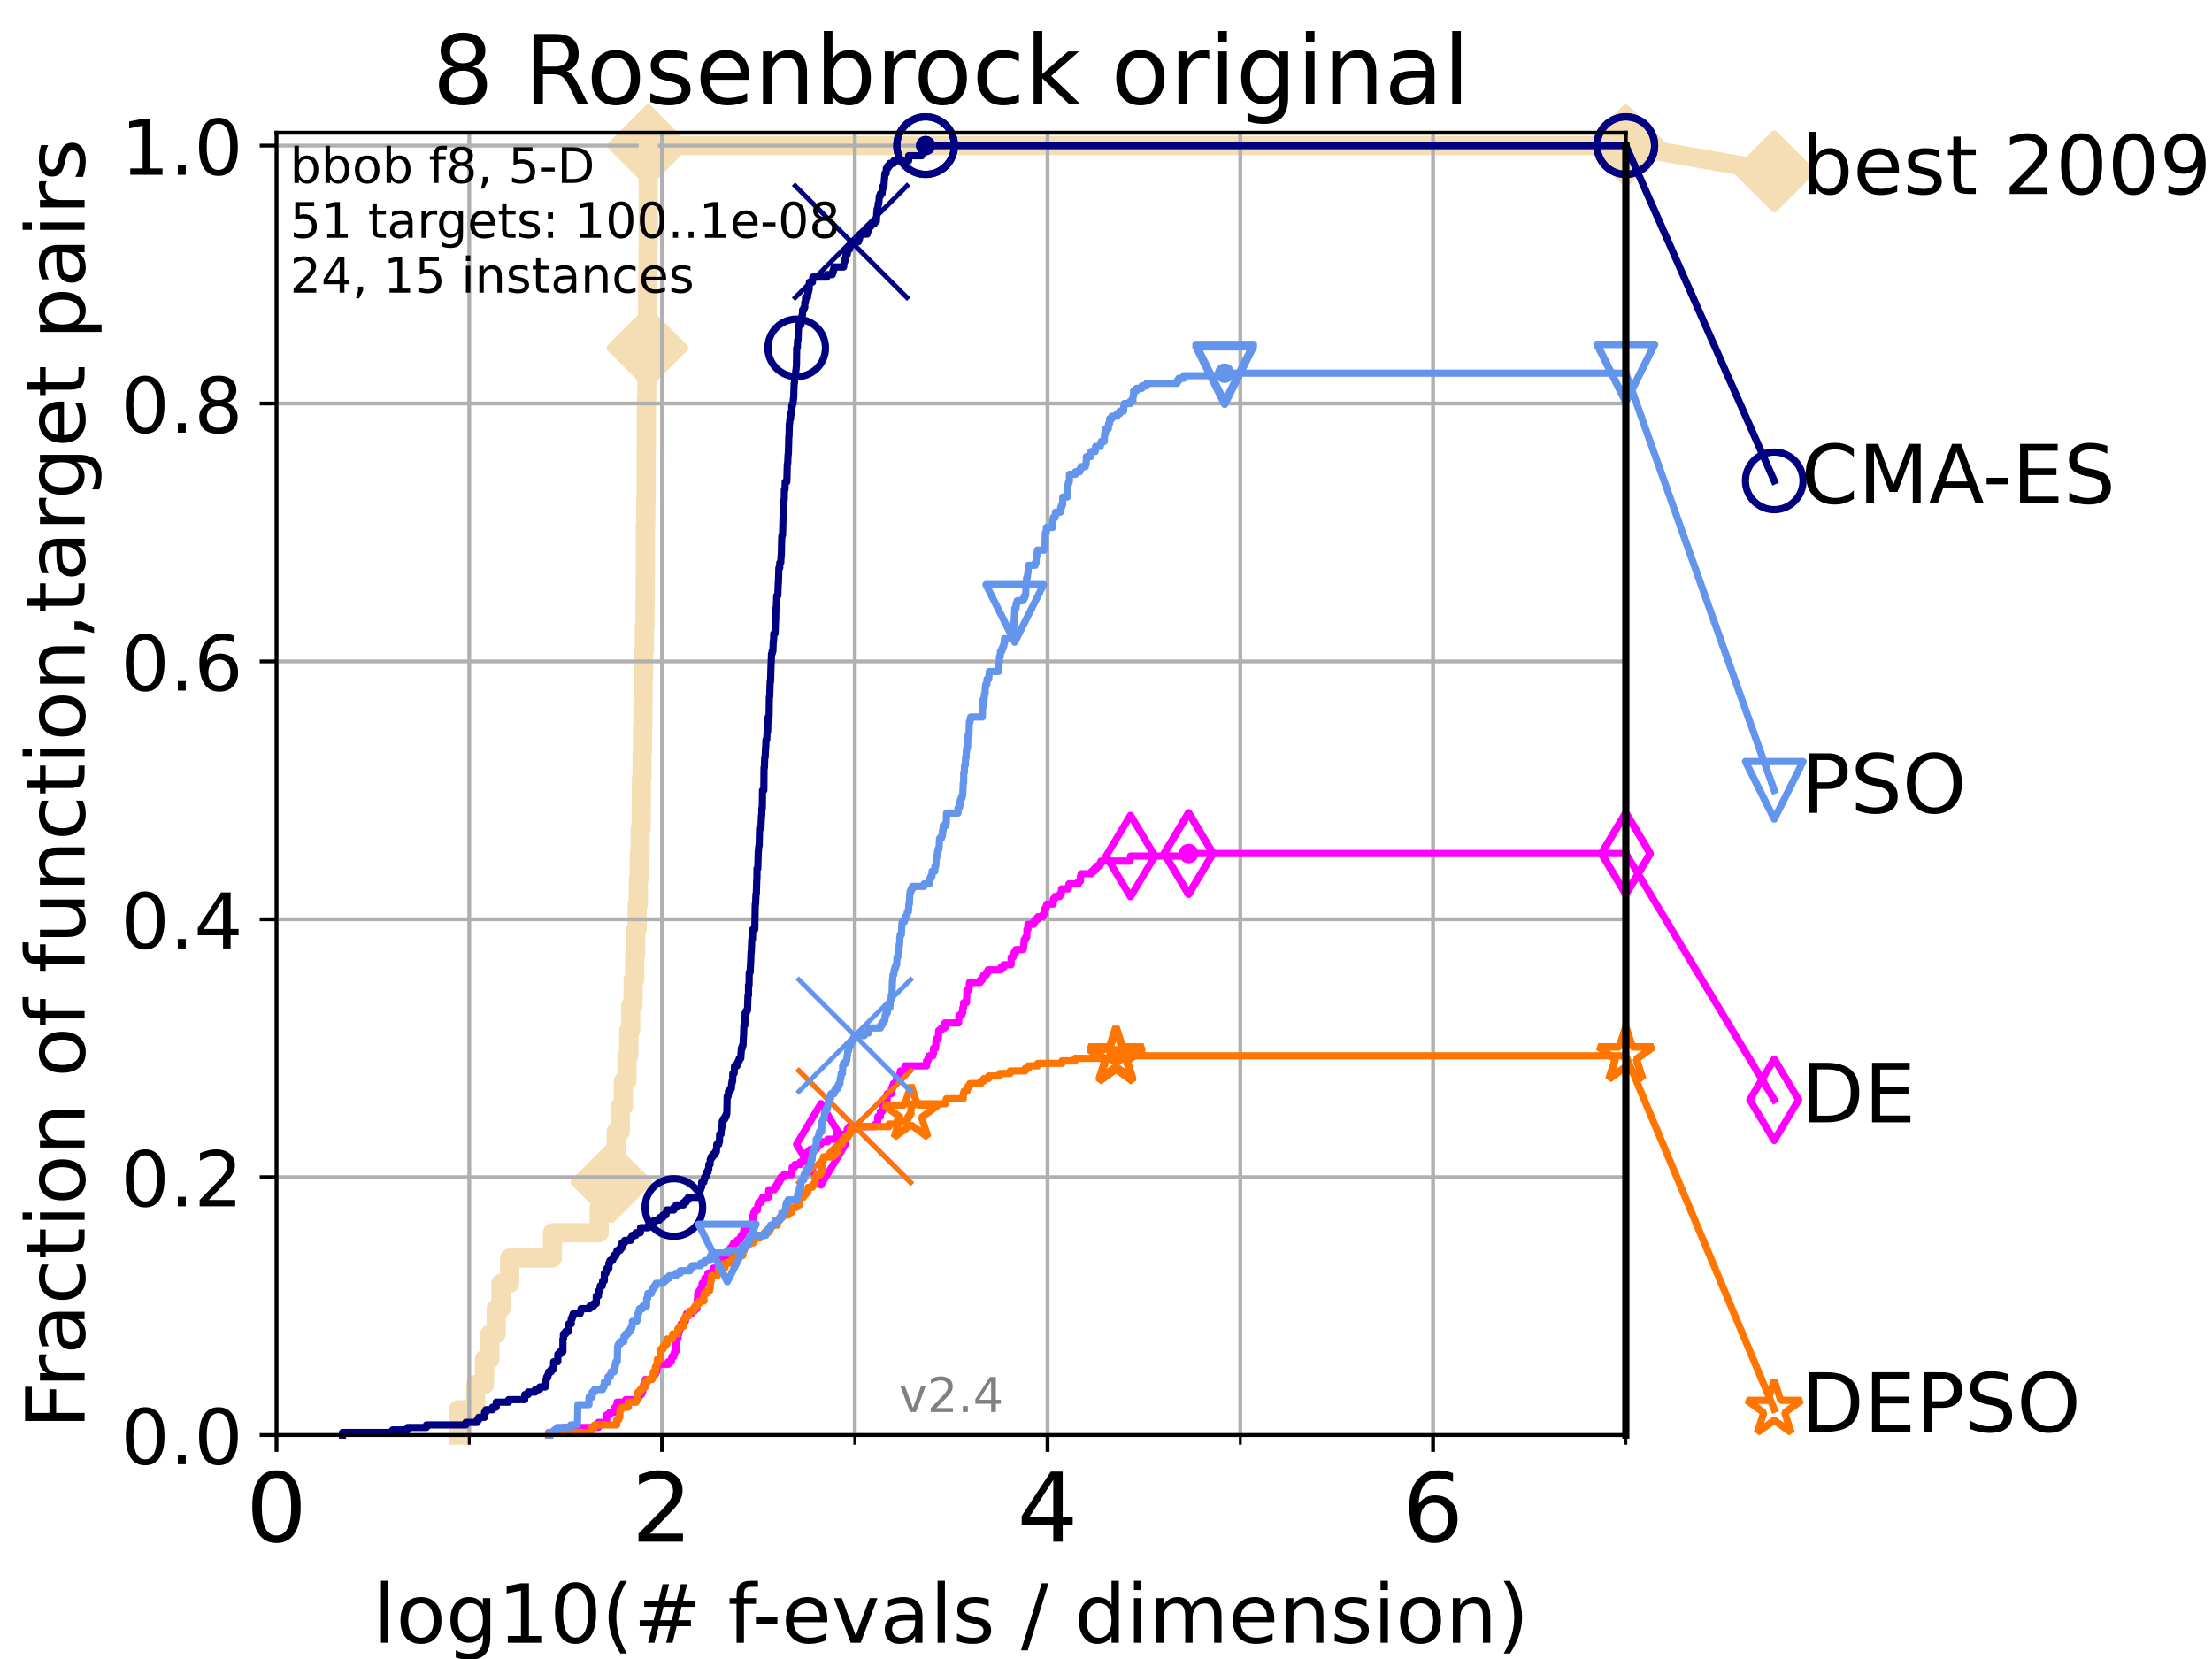 <?xml version="1.0" encoding="utf-8" standalone="no"?>
<!DOCTYPE svg PUBLIC "-//W3C//DTD SVG 1.1//EN"
  "http://www.w3.org/Graphics/SVG/1.1/DTD/svg11.dtd">
<!-- Created with matplotlib (https://matplotlib.org/) -->
<svg height="345.6pt" version="1.1" viewBox="0 0 460.8 345.6" width="460.8pt" xmlns="http://www.w3.org/2000/svg" xmlns:xlink="http://www.w3.org/1999/xlink">
 <defs>
  <style type="text/css">
*{stroke-linecap:butt;stroke-linejoin:round;}
  </style>
 </defs>
 <g id="figure_1">
  <g id="patch_1">
   <path d="M 0 345.6 
L 460.8 345.6 
L 460.8 0 
L 0 0 
z
" style="fill:#ffffff;"/>
  </g>
  <g id="axes_1">
   <g id="patch_2">
    <path d="M 57.6 298.944 
L 338.688 298.944 
L 338.688 27.648 
L 57.6 27.648 
z
" style="fill:#ffffff;"/>
   </g>
   <g id="line2d_1">
    <path d="M 95.526 298.944 
L 95.526 293.677 
L 99.098 293.677 
L 99.098 288.41 
L 100.935 288.41 
L 100.935 283.143 
L 102.06 283.143 
L 102.06 277.877 
L 103.372 277.877 
L 103.372 272.61 
L 104.355 272.61 
L 104.355 267.343 
L 106.169 267.343 
L 106.169 262.076 
L 115.077 262.076 
L 115.077 256.809 
L 124.818 256.809 
L 124.818 251.542 
L 126.372 251.542 
L 126.372 246.275 
L 127.358 246.275 
L 127.358 241.009 
L 128.351 241.009 
L 128.351 235.742 
L 129.233 235.742 
L 129.233 230.475 
L 129.853 230.475 
L 129.853 225.208 
L 130.612 225.208 
L 130.612 219.941 
L 130.979 219.941 
L 130.979 214.674 
L 131.389 214.674 
L 131.389 209.407 
L 131.889 209.407 
L 131.889 204.141 
L 132.23 204.141 
L 132.23 198.874 
L 132.423 198.874 
L 132.423 193.607 
L 132.754 193.607 
L 132.754 188.34 
L 132.987 188.34 
L 132.987 183.073 
L 133.171 183.073 
L 133.171 177.806 
L 133.353 177.806 
L 133.353 172.539 
L 133.578 172.539 
L 133.578 167.272 
L 133.623 167.272 
L 133.623 162.006 
L 133.756 162.006 
L 133.756 156.739 
L 133.844 156.739 
L 133.844 151.472 
L 133.932 151.472 
L 133.932 146.205 
L 133.976 146.205 
L 133.976 140.938 
L 134.063 140.938 
L 134.063 135.671 
L 134.236 135.671 
L 134.236 130.404 
L 134.365 130.404 
L 134.365 125.138 
L 134.407 125.138 
L 134.407 119.871 
L 134.45 119.871 
L 134.45 109.337 
L 134.535 109.337 
L 134.535 104.07 
L 134.619 104.07 
L 134.619 93.536 
L 134.661 93.536 
L 134.661 83.003 
L 134.745 83.003 
L 134.745 77.736 
L 134.787 77.736 
L 134.787 72.469 
L 134.87 72.469 
L 134.87 67.202 
L 134.912 67.202 
L 134.912 61.935 
L 134.953 61.935 
L 134.953 56.668 
L 134.994 56.668 
L 134.994 51.402 
L 135.036 51.402 
L 135.036 30.334 
L 338.688 30.334 
" style="fill:none;stroke:#f5deb3;stroke-linecap:square;stroke-width:4;"/>
   </g>
   <g id="line2d_2">
    <defs>
     <path d="M -0 7.778 
L 7.778 0 
L 0 -7.778 
L -7.778 -0 
z
" id="m534a89bd62" style="stroke:#f5deb3;stroke-linejoin:miter;stroke-width:1.5;"/>
    </defs>
    <g>
     <use style="fill:#f5deb3;stroke:#f5deb3;stroke-linejoin:miter;stroke-width:1.5;" x="127.358" xlink:href="#m534a89bd62" y="246.275"/>
     <use style="fill:#f5deb3;stroke:#f5deb3;stroke-linejoin:miter;stroke-width:1.5;" x="134.87" xlink:href="#m534a89bd62" y="72.469"/>
     <use style="fill:#f5deb3;stroke:#f5deb3;stroke-linejoin:miter;stroke-width:1.5;" x="135.036" xlink:href="#m534a89bd62" y="30.334"/>
     <use style="fill:#f5deb3;stroke:#f5deb3;stroke-linejoin:miter;stroke-width:1.5;" x="135.036" xlink:href="#m534a89bd62" y="30.334"/>
     <use style="fill:#f5deb3;stroke:#f5deb3;stroke-linejoin:miter;stroke-width:1.5;" x="338.688" xlink:href="#m534a89bd62" y="30.334"/>
    </g>
   </g>
   <g id="line2d_3">
    <path style="fill:none;stroke:#f5deb3;stroke-linecap:square;stroke-width:4;"/>
    <g/>
   </g>
   <g id="line2d_4">
    <path d="M 338.688 30.334 
L 369.608 35.706 
" style="fill:none;stroke:#f5deb3;stroke-linecap:square;stroke-width:4;"/>
    <g>
     <use style="fill:#f5deb3;stroke:#f5deb3;stroke-linejoin:miter;stroke-width:1.5;" x="338.688" xlink:href="#m534a89bd62" y="30.334"/>
     <use style="fill:#f5deb3;stroke:#f5deb3;stroke-linejoin:miter;stroke-width:1.5;" x="369.608" xlink:href="#m534a89bd62" y="35.706"/>
    </g>
   </g>
   <g id="matplotlib.axis_1">
    <g id="xtick_1">
     <g id="line2d_5">
      <path clip-path="url(#pa31d3d6e44)" d="M 57.6 298.944 
L 57.6 27.648 
" style="fill:none;stroke:#b0b0b0;stroke-linecap:square;stroke-width:0.8;"/>
     </g>
     <g id="line2d_6">
      <defs>
       <path d="M 0 0 
L 0 3.5 
" id="mc0e904ef9e" style="stroke:#000000;stroke-width:0.8;"/>
      </defs>
      <g>
       <use style="stroke:#000000;stroke-width:0.8;" x="57.6" xlink:href="#mc0e904ef9e" y="298.944"/>
      </g>
     </g>
     <g id="text_1">
      <!-- 0 -->
      <defs>
       <path d="M 31.781 66.406 
Q 24.172 66.406 20.328 58.906 
Q 16.5 51.422 16.5 36.375 
Q 16.5 21.391 20.328 13.891 
Q 24.172 6.391 31.781 6.391 
Q 39.453 6.391 43.281 13.891 
Q 47.125 21.391 47.125 36.375 
Q 47.125 51.422 43.281 58.906 
Q 39.453 66.406 31.781 66.406 
z
M 31.781 74.219 
Q 44.047 74.219 50.516 64.516 
Q 56.984 54.828 56.984 36.375 
Q 56.984 17.969 50.516 8.266 
Q 44.047 -1.422 31.781 -1.422 
Q 19.531 -1.422 13.062 8.266 
Q 6.594 17.969 6.594 36.375 
Q 6.594 54.828 13.062 64.516 
Q 19.531 74.219 31.781 74.219 
z
" id="DejaVuSans-48"/>
      </defs>
      <g transform="translate(51.237 321.141)scale(0.2 -0.2)">
       <use xlink:href="#DejaVuSans-48"/>
      </g>
     </g>
    </g>
    <g id="xtick_2">
     <g id="line2d_7">
      <path clip-path="url(#pa31d3d6e44)" d="M 137.911 298.944 
L 137.911 27.648 
" style="fill:none;stroke:#b0b0b0;stroke-linecap:square;stroke-width:0.8;"/>
     </g>
     <g id="line2d_8">
      <g>
       <use style="stroke:#000000;stroke-width:0.8;" x="137.911" xlink:href="#mc0e904ef9e" y="298.944"/>
      </g>
     </g>
     <g id="text_2">
      <!-- 2 -->
      <defs>
       <path d="M 19.188 8.297 
L 53.609 8.297 
L 53.609 0 
L 7.328 0 
L 7.328 8.297 
Q 12.938 14.109 22.625 23.891 
Q 32.328 33.688 34.812 36.531 
Q 39.547 41.844 41.422 45.531 
Q 43.312 49.219 43.312 52.781 
Q 43.312 58.594 39.234 62.25 
Q 35.156 65.922 28.609 65.922 
Q 23.969 65.922 18.812 64.312 
Q 13.672 62.703 7.812 59.422 
L 7.812 69.391 
Q 13.766 71.781 18.938 73 
Q 24.125 74.219 28.422 74.219 
Q 39.75 74.219 46.484 68.547 
Q 53.219 62.891 53.219 53.422 
Q 53.219 48.922 51.531 44.891 
Q 49.859 40.875 45.406 35.406 
Q 44.188 33.984 37.641 27.219 
Q 31.109 20.453 19.188 8.297 
z
" id="DejaVuSans-50"/>
      </defs>
      <g transform="translate(131.548 321.141)scale(0.2 -0.2)">
       <use xlink:href="#DejaVuSans-50"/>
      </g>
     </g>
    </g>
    <g id="xtick_3">
     <g id="line2d_9">
      <path clip-path="url(#pa31d3d6e44)" d="M 218.222 298.944 
L 218.222 27.648 
" style="fill:none;stroke:#b0b0b0;stroke-linecap:square;stroke-width:0.8;"/>
     </g>
     <g id="line2d_10">
      <g>
       <use style="stroke:#000000;stroke-width:0.8;" x="218.222" xlink:href="#mc0e904ef9e" y="298.944"/>
      </g>
     </g>
     <g id="text_3">
      <!-- 4 -->
      <defs>
       <path d="M 37.797 64.312 
L 12.891 25.391 
L 37.797 25.391 
z
M 35.203 72.906 
L 47.609 72.906 
L 47.609 25.391 
L 58.016 25.391 
L 58.016 17.188 
L 47.609 17.188 
L 47.609 0 
L 37.797 0 
L 37.797 17.188 
L 4.891 17.188 
L 4.891 26.703 
z
" id="DejaVuSans-52"/>
      </defs>
      <g transform="translate(211.859 321.141)scale(0.2 -0.2)">
       <use xlink:href="#DejaVuSans-52"/>
      </g>
     </g>
    </g>
    <g id="xtick_4">
     <g id="line2d_11">
      <path clip-path="url(#pa31d3d6e44)" d="M 298.533 298.944 
L 298.533 27.648 
" style="fill:none;stroke:#b0b0b0;stroke-linecap:square;stroke-width:0.8;"/>
     </g>
     <g id="line2d_12">
      <g>
       <use style="stroke:#000000;stroke-width:0.8;" x="298.533" xlink:href="#mc0e904ef9e" y="298.944"/>
      </g>
     </g>
     <g id="text_4">
      <!-- 6 -->
      <defs>
       <path d="M 33.016 40.375 
Q 26.375 40.375 22.484 35.828 
Q 18.609 31.297 18.609 23.391 
Q 18.609 15.531 22.484 10.953 
Q 26.375 6.391 33.016 6.391 
Q 39.656 6.391 43.531 10.953 
Q 47.406 15.531 47.406 23.391 
Q 47.406 31.297 43.531 35.828 
Q 39.656 40.375 33.016 40.375 
z
M 52.594 71.297 
L 52.594 62.312 
Q 48.875 64.062 45.094 64.984 
Q 41.312 65.922 37.594 65.922 
Q 27.828 65.922 22.672 59.328 
Q 17.531 52.734 16.797 39.406 
Q 19.672 43.656 24.016 45.922 
Q 28.375 48.188 33.594 48.188 
Q 44.578 48.188 50.953 41.516 
Q 57.328 34.859 57.328 23.391 
Q 57.328 12.156 50.688 5.359 
Q 44.047 -1.422 33.016 -1.422 
Q 20.359 -1.422 13.672 8.266 
Q 6.984 17.969 6.984 36.375 
Q 6.984 53.656 15.188 63.938 
Q 23.391 74.219 37.203 74.219 
Q 40.922 74.219 44.703 73.484 
Q 48.484 72.75 52.594 71.297 
z
" id="DejaVuSans-54"/>
      </defs>
      <g transform="translate(292.17 321.141)scale(0.2 -0.2)">
       <use xlink:href="#DejaVuSans-54"/>
      </g>
     </g>
    </g>
    <g id="xtick_5">
     <g id="line2d_13">
      <path clip-path="url(#pa31d3d6e44)" d="M 97.755 298.944 
L 97.755 27.648 
" style="fill:none;stroke:#b0b0b0;stroke-linecap:square;stroke-width:0.8;"/>
     </g>
     <g id="line2d_14">
      <defs>
       <path d="M 0 0 
L 0 2 
" id="mdaa69d8c98" style="stroke:#000000;stroke-width:0.6;"/>
      </defs>
      <g>
       <use style="stroke:#000000;stroke-width:0.6;" x="97.755" xlink:href="#mdaa69d8c98" y="298.944"/>
      </g>
     </g>
    </g>
    <g id="xtick_6">
     <g id="line2d_15">
      <path clip-path="url(#pa31d3d6e44)" d="M 178.066 298.944 
L 178.066 27.648 
" style="fill:none;stroke:#b0b0b0;stroke-linecap:square;stroke-width:0.8;"/>
     </g>
     <g id="line2d_16">
      <g>
       <use style="stroke:#000000;stroke-width:0.6;" x="178.066" xlink:href="#mdaa69d8c98" y="298.944"/>
      </g>
     </g>
    </g>
    <g id="xtick_7">
     <g id="line2d_17">
      <path clip-path="url(#pa31d3d6e44)" d="M 258.377 298.944 
L 258.377 27.648 
" style="fill:none;stroke:#b0b0b0;stroke-linecap:square;stroke-width:0.8;"/>
     </g>
     <g id="line2d_18">
      <g>
       <use style="stroke:#000000;stroke-width:0.6;" x="258.377" xlink:href="#mdaa69d8c98" y="298.944"/>
      </g>
     </g>
    </g>
    <g id="xtick_8">
     <g id="line2d_19">
      <path clip-path="url(#pa31d3d6e44)" d="M 338.688 298.944 
L 338.688 27.648 
" style="fill:none;stroke:#b0b0b0;stroke-linecap:square;stroke-width:0.8;"/>
     </g>
     <g id="line2d_20">
      <g>
       <use style="stroke:#000000;stroke-width:0.6;" x="338.688" xlink:href="#mdaa69d8c98" y="298.944"/>
      </g>
     </g>
    </g>
    <g id="text_5">
     <!-- log10(# f-evals / dimension) -->
     <defs>
      <path d="M 9.422 75.984 
L 18.406 75.984 
L 18.406 0 
L 9.422 0 
z
" id="DejaVuSans-108"/>
      <path d="M 30.609 48.391 
Q 23.391 48.391 19.188 42.75 
Q 14.984 37.109 14.984 27.297 
Q 14.984 17.484 19.156 11.844 
Q 23.344 6.203 30.609 6.203 
Q 37.797 6.203 41.984 11.859 
Q 46.188 17.531 46.188 27.297 
Q 46.188 37.016 41.984 42.703 
Q 37.797 48.391 30.609 48.391 
z
M 30.609 56 
Q 42.328 56 49.016 48.375 
Q 55.719 40.766 55.719 27.297 
Q 55.719 13.875 49.016 6.219 
Q 42.328 -1.422 30.609 -1.422 
Q 18.844 -1.422 12.172 6.219 
Q 5.516 13.875 5.516 27.297 
Q 5.516 40.766 12.172 48.375 
Q 18.844 56 30.609 56 
z
" id="DejaVuSans-111"/>
      <path d="M 45.406 27.984 
Q 45.406 37.75 41.375 43.109 
Q 37.359 48.484 30.078 48.484 
Q 22.859 48.484 18.828 43.109 
Q 14.797 37.75 14.797 27.984 
Q 14.797 18.266 18.828 12.891 
Q 22.859 7.516 30.078 7.516 
Q 37.359 7.516 41.375 12.891 
Q 45.406 18.266 45.406 27.984 
z
M 54.391 6.781 
Q 54.391 -7.172 48.188 -13.984 
Q 42 -20.797 29.203 -20.797 
Q 24.469 -20.797 20.266 -20.094 
Q 16.062 -19.391 12.109 -17.922 
L 12.109 -9.188 
Q 16.062 -11.328 19.922 -12.344 
Q 23.781 -13.375 27.781 -13.375 
Q 36.625 -13.375 41.016 -8.766 
Q 45.406 -4.156 45.406 5.172 
L 45.406 9.625 
Q 42.625 4.781 38.281 2.391 
Q 33.938 0 27.875 0 
Q 17.828 0 11.672 7.656 
Q 5.516 15.328 5.516 27.984 
Q 5.516 40.672 11.672 48.328 
Q 17.828 56 27.875 56 
Q 33.938 56 38.281 53.609 
Q 42.625 51.219 45.406 46.391 
L 45.406 54.688 
L 54.391 54.688 
z
" id="DejaVuSans-103"/>
      <path d="M 12.406 8.297 
L 28.516 8.297 
L 28.516 63.922 
L 10.984 60.406 
L 10.984 69.391 
L 28.422 72.906 
L 38.281 72.906 
L 38.281 8.297 
L 54.391 8.297 
L 54.391 0 
L 12.406 0 
z
" id="DejaVuSans-49"/>
      <path d="M 31 75.875 
Q 24.469 64.656 21.281 53.656 
Q 18.109 42.672 18.109 31.391 
Q 18.109 20.125 21.312 9.062 
Q 24.516 -2 31 -13.188 
L 23.188 -13.188 
Q 15.875 -1.703 12.234 9.375 
Q 8.594 20.453 8.594 31.391 
Q 8.594 42.281 12.203 53.312 
Q 15.828 64.359 23.188 75.875 
z
" id="DejaVuSans-40"/>
      <path d="M 51.125 44 
L 36.922 44 
L 32.812 27.688 
L 47.125 27.688 
z
M 43.797 71.781 
L 38.719 51.516 
L 52.984 51.516 
L 58.109 71.781 
L 65.922 71.781 
L 60.891 51.516 
L 76.125 51.516 
L 76.125 44 
L 58.984 44 
L 54.984 27.688 
L 70.516 27.688 
L 70.516 20.219 
L 53.078 20.219 
L 48 0 
L 40.188 0 
L 45.219 20.219 
L 30.906 20.219 
L 25.875 0 
L 18.016 0 
L 23.094 20.219 
L 7.719 20.219 
L 7.719 27.688 
L 24.906 27.688 
L 29 44 
L 13.281 44 
L 13.281 51.516 
L 30.906 51.516 
L 35.891 71.781 
z
" id="DejaVuSans-35"/>
      <path id="DejaVuSans-32"/>
      <path d="M 37.109 75.984 
L 37.109 68.5 
L 28.516 68.5 
Q 23.688 68.5 21.797 66.547 
Q 19.922 64.594 19.922 59.516 
L 19.922 54.688 
L 34.719 54.688 
L 34.719 47.703 
L 19.922 47.703 
L 19.922 0 
L 10.891 0 
L 10.891 47.703 
L 2.297 47.703 
L 2.297 54.688 
L 10.891 54.688 
L 10.891 58.5 
Q 10.891 67.625 15.141 71.797 
Q 19.391 75.984 28.609 75.984 
z
" id="DejaVuSans-102"/>
      <path d="M 4.891 31.391 
L 31.203 31.391 
L 31.203 23.391 
L 4.891 23.391 
z
" id="DejaVuSans-45"/>
      <path d="M 56.203 29.594 
L 56.203 25.203 
L 14.891 25.203 
Q 15.484 15.922 20.484 11.062 
Q 25.484 6.203 34.422 6.203 
Q 39.594 6.203 44.453 7.469 
Q 49.312 8.734 54.109 11.281 
L 54.109 2.781 
Q 49.266 0.734 44.188 -0.344 
Q 39.109 -1.422 33.891 -1.422 
Q 20.797 -1.422 13.156 6.188 
Q 5.516 13.812 5.516 26.812 
Q 5.516 40.234 12.766 48.109 
Q 20.016 56 32.328 56 
Q 43.359 56 49.781 48.891 
Q 56.203 41.797 56.203 29.594 
z
M 47.219 32.234 
Q 47.125 39.594 43.094 43.984 
Q 39.062 48.391 32.422 48.391 
Q 24.906 48.391 20.391 44.141 
Q 15.875 39.891 15.188 32.172 
z
" id="DejaVuSans-101"/>
      <path d="M 2.984 54.688 
L 12.5 54.688 
L 29.594 8.797 
L 46.688 54.688 
L 56.203 54.688 
L 35.688 0 
L 23.484 0 
z
" id="DejaVuSans-118"/>
      <path d="M 34.281 27.484 
Q 23.391 27.484 19.188 25 
Q 14.984 22.516 14.984 16.5 
Q 14.984 11.719 18.141 8.906 
Q 21.297 6.109 26.703 6.109 
Q 34.188 6.109 38.703 11.406 
Q 43.219 16.703 43.219 25.484 
L 43.219 27.484 
z
M 52.203 31.203 
L 52.203 0 
L 43.219 0 
L 43.219 8.297 
Q 40.141 3.328 35.547 0.953 
Q 30.953 -1.422 24.312 -1.422 
Q 15.922 -1.422 10.953 3.297 
Q 6 8.016 6 15.922 
Q 6 25.141 12.172 29.828 
Q 18.359 34.516 30.609 34.516 
L 43.219 34.516 
L 43.219 35.406 
Q 43.219 41.609 39.141 45 
Q 35.062 48.391 27.688 48.391 
Q 23 48.391 18.547 47.266 
Q 14.109 46.141 10.016 43.891 
L 10.016 52.203 
Q 14.938 54.109 19.578 55.047 
Q 24.219 56 28.609 56 
Q 40.484 56 46.344 49.844 
Q 52.203 43.703 52.203 31.203 
z
" id="DejaVuSans-97"/>
      <path d="M 44.281 53.078 
L 44.281 44.578 
Q 40.484 46.531 36.375 47.5 
Q 32.281 48.484 27.875 48.484 
Q 21.188 48.484 17.844 46.438 
Q 14.5 44.391 14.5 40.281 
Q 14.5 37.156 16.891 35.375 
Q 19.281 33.594 26.516 31.984 
L 29.594 31.297 
Q 39.156 29.25 43.188 25.516 
Q 47.219 21.781 47.219 15.094 
Q 47.219 7.469 41.188 3.016 
Q 35.156 -1.422 24.609 -1.422 
Q 20.219 -1.422 15.453 -0.562 
Q 10.688 0.297 5.422 2 
L 5.422 11.281 
Q 10.406 8.688 15.234 7.391 
Q 20.062 6.109 24.812 6.109 
Q 31.156 6.109 34.562 8.281 
Q 37.984 10.453 37.984 14.406 
Q 37.984 18.062 35.516 20.016 
Q 33.062 21.969 24.703 23.781 
L 21.578 24.516 
Q 13.234 26.266 9.516 29.906 
Q 5.812 33.547 5.812 39.891 
Q 5.812 47.609 11.281 51.797 
Q 16.75 56 26.812 56 
Q 31.781 56 36.172 55.266 
Q 40.578 54.547 44.281 53.078 
z
" id="DejaVuSans-115"/>
      <path d="M 25.391 72.906 
L 33.688 72.906 
L 8.297 -9.281 
L 0 -9.281 
z
" id="DejaVuSans-47"/>
      <path d="M 45.406 46.391 
L 45.406 75.984 
L 54.391 75.984 
L 54.391 0 
L 45.406 0 
L 45.406 8.203 
Q 42.578 3.328 38.25 0.953 
Q 33.938 -1.422 27.875 -1.422 
Q 17.969 -1.422 11.734 6.484 
Q 5.516 14.406 5.516 27.297 
Q 5.516 40.188 11.734 48.094 
Q 17.969 56 27.875 56 
Q 33.938 56 38.25 53.625 
Q 42.578 51.266 45.406 46.391 
z
M 14.797 27.297 
Q 14.797 17.391 18.875 11.75 
Q 22.953 6.109 30.078 6.109 
Q 37.203 6.109 41.297 11.75 
Q 45.406 17.391 45.406 27.297 
Q 45.406 37.203 41.297 42.844 
Q 37.203 48.484 30.078 48.484 
Q 22.953 48.484 18.875 42.844 
Q 14.797 37.203 14.797 27.297 
z
" id="DejaVuSans-100"/>
      <path d="M 9.422 54.688 
L 18.406 54.688 
L 18.406 0 
L 9.422 0 
z
M 9.422 75.984 
L 18.406 75.984 
L 18.406 64.594 
L 9.422 64.594 
z
" id="DejaVuSans-105"/>
      <path d="M 52 44.188 
Q 55.375 50.25 60.062 53.125 
Q 64.75 56 71.094 56 
Q 79.641 56 84.281 50.016 
Q 88.922 44.047 88.922 33.016 
L 88.922 0 
L 79.891 0 
L 79.891 32.719 
Q 79.891 40.578 77.094 44.375 
Q 74.312 48.188 68.609 48.188 
Q 61.625 48.188 57.562 43.547 
Q 53.516 38.922 53.516 30.906 
L 53.516 0 
L 44.484 0 
L 44.484 32.719 
Q 44.484 40.625 41.703 44.406 
Q 38.922 48.188 33.109 48.188 
Q 26.219 48.188 22.156 43.531 
Q 18.109 38.875 18.109 30.906 
L 18.109 0 
L 9.078 0 
L 9.078 54.688 
L 18.109 54.688 
L 18.109 46.188 
Q 21.188 51.219 25.484 53.609 
Q 29.781 56 35.688 56 
Q 41.656 56 45.828 52.969 
Q 50 49.953 52 44.188 
z
" id="DejaVuSans-109"/>
      <path d="M 54.891 33.016 
L 54.891 0 
L 45.906 0 
L 45.906 32.719 
Q 45.906 40.484 42.875 44.328 
Q 39.844 48.188 33.797 48.188 
Q 26.516 48.188 22.312 43.547 
Q 18.109 38.922 18.109 30.906 
L 18.109 0 
L 9.078 0 
L 9.078 54.688 
L 18.109 54.688 
L 18.109 46.188 
Q 21.344 51.125 25.703 53.562 
Q 30.078 56 35.797 56 
Q 45.219 56 50.047 50.172 
Q 54.891 44.344 54.891 33.016 
z
" id="DejaVuSans-110"/>
      <path d="M 8.016 75.875 
L 15.828 75.875 
Q 23.141 64.359 26.781 53.312 
Q 30.422 42.281 30.422 31.391 
Q 30.422 20.453 26.781 9.375 
Q 23.141 -1.703 15.828 -13.188 
L 8.016 -13.188 
Q 14.5 -2 17.703 9.062 
Q 20.906 20.125 20.906 31.391 
Q 20.906 42.672 17.703 53.656 
Q 14.5 64.656 8.016 75.875 
z
" id="DejaVuSans-41"/>
     </defs>
     <g transform="translate(77.764 342.218)scale(0.17 -0.17)">
      <use xlink:href="#DejaVuSans-108"/>
      <use x="27.783" xlink:href="#DejaVuSans-111"/>
      <use x="88.965" xlink:href="#DejaVuSans-103"/>
      <use x="152.441" xlink:href="#DejaVuSans-49"/>
      <use x="216.064" xlink:href="#DejaVuSans-48"/>
      <use x="279.688" xlink:href="#DejaVuSans-40"/>
      <use x="318.701" xlink:href="#DejaVuSans-35"/>
      <use x="402.49" xlink:href="#DejaVuSans-32"/>
      <use x="434.277" xlink:href="#DejaVuSans-102"/>
      <use x="463.982" xlink:href="#DejaVuSans-45"/>
      <use x="500.066" xlink:href="#DejaVuSans-101"/>
      <use x="561.59" xlink:href="#DejaVuSans-118"/>
      <use x="620.77" xlink:href="#DejaVuSans-97"/>
      <use x="682.049" xlink:href="#DejaVuSans-108"/>
      <use x="709.832" xlink:href="#DejaVuSans-115"/>
      <use x="761.932" xlink:href="#DejaVuSans-32"/>
      <use x="793.719" xlink:href="#DejaVuSans-47"/>
      <use x="827.41" xlink:href="#DejaVuSans-32"/>
      <use x="859.197" xlink:href="#DejaVuSans-100"/>
      <use x="922.674" xlink:href="#DejaVuSans-105"/>
      <use x="950.457" xlink:href="#DejaVuSans-109"/>
      <use x="1047.869" xlink:href="#DejaVuSans-101"/>
      <use x="1109.393" xlink:href="#DejaVuSans-110"/>
      <use x="1172.771" xlink:href="#DejaVuSans-115"/>
      <use x="1224.871" xlink:href="#DejaVuSans-105"/>
      <use x="1252.654" xlink:href="#DejaVuSans-111"/>
      <use x="1313.836" xlink:href="#DejaVuSans-110"/>
      <use x="1377.215" xlink:href="#DejaVuSans-41"/>
     </g>
    </g>
   </g>
   <g id="matplotlib.axis_2">
    <g id="ytick_1">
     <g id="line2d_21">
      <path clip-path="url(#pa31d3d6e44)" d="M 57.6 298.944 
L 338.688 298.944 
" style="fill:none;stroke:#b0b0b0;stroke-linecap:square;stroke-width:0.8;"/>
     </g>
     <g id="line2d_22">
      <defs>
       <path d="M 0 0 
L -3.5 0 
" id="m751bd7d446" style="stroke:#000000;stroke-width:0.8;"/>
      </defs>
      <g>
       <use style="stroke:#000000;stroke-width:0.8;" x="57.6" xlink:href="#m751bd7d446" y="298.944"/>
      </g>
     </g>
     <g id="text_6">
      <!-- 0.0 -->
      <defs>
       <path d="M 10.688 12.406 
L 21 12.406 
L 21 0 
L 10.688 0 
z
" id="DejaVuSans-46"/>
      </defs>
      <g transform="translate(25.155 305.023)scale(0.16 -0.16)">
       <use xlink:href="#DejaVuSans-48"/>
       <use x="63.623" xlink:href="#DejaVuSans-46"/>
       <use x="95.41" xlink:href="#DejaVuSans-48"/>
      </g>
     </g>
    </g>
    <g id="ytick_2">
     <g id="line2d_23">
      <path clip-path="url(#pa31d3d6e44)" d="M 57.6 245.222 
L 338.688 245.222 
" style="fill:none;stroke:#b0b0b0;stroke-linecap:square;stroke-width:0.8;"/>
     </g>
     <g id="line2d_24">
      <g>
       <use style="stroke:#000000;stroke-width:0.8;" x="57.6" xlink:href="#m751bd7d446" y="245.222"/>
      </g>
     </g>
     <g id="text_7">
      <!-- 0.2 -->
      <g transform="translate(25.155 251.301)scale(0.16 -0.16)">
       <use xlink:href="#DejaVuSans-48"/>
       <use x="63.623" xlink:href="#DejaVuSans-46"/>
       <use x="95.41" xlink:href="#DejaVuSans-50"/>
      </g>
     </g>
    </g>
    <g id="ytick_3">
     <g id="line2d_25">
      <path clip-path="url(#pa31d3d6e44)" d="M 57.6 191.5 
L 338.688 191.5 
" style="fill:none;stroke:#b0b0b0;stroke-linecap:square;stroke-width:0.8;"/>
     </g>
     <g id="line2d_26">
      <g>
       <use style="stroke:#000000;stroke-width:0.8;" x="57.6" xlink:href="#m751bd7d446" y="191.5"/>
      </g>
     </g>
     <g id="text_8">
      <!-- 0.4 -->
      <g transform="translate(25.155 197.579)scale(0.16 -0.16)">
       <use xlink:href="#DejaVuSans-48"/>
       <use x="63.623" xlink:href="#DejaVuSans-46"/>
       <use x="95.41" xlink:href="#DejaVuSans-52"/>
      </g>
     </g>
    </g>
    <g id="ytick_4">
     <g id="line2d_27">
      <path clip-path="url(#pa31d3d6e44)" d="M 57.6 137.778 
L 338.688 137.778 
" style="fill:none;stroke:#b0b0b0;stroke-linecap:square;stroke-width:0.8;"/>
     </g>
     <g id="line2d_28">
      <g>
       <use style="stroke:#000000;stroke-width:0.8;" x="57.6" xlink:href="#m751bd7d446" y="137.778"/>
      </g>
     </g>
     <g id="text_9">
      <!-- 0.6 -->
      <g transform="translate(25.155 143.857)scale(0.16 -0.16)">
       <use xlink:href="#DejaVuSans-48"/>
       <use x="63.623" xlink:href="#DejaVuSans-46"/>
       <use x="95.41" xlink:href="#DejaVuSans-54"/>
      </g>
     </g>
    </g>
    <g id="ytick_5">
     <g id="line2d_29">
      <path clip-path="url(#pa31d3d6e44)" d="M 57.6 84.056 
L 338.688 84.056 
" style="fill:none;stroke:#b0b0b0;stroke-linecap:square;stroke-width:0.8;"/>
     </g>
     <g id="line2d_30">
      <g>
       <use style="stroke:#000000;stroke-width:0.8;" x="57.6" xlink:href="#m751bd7d446" y="84.056"/>
      </g>
     </g>
     <g id="text_10">
      <!-- 0.8 -->
      <defs>
       <path d="M 31.781 34.625 
Q 24.75 34.625 20.719 30.859 
Q 16.703 27.094 16.703 20.516 
Q 16.703 13.922 20.719 10.156 
Q 24.75 6.391 31.781 6.391 
Q 38.812 6.391 42.859 10.172 
Q 46.922 13.969 46.922 20.516 
Q 46.922 27.094 42.891 30.859 
Q 38.875 34.625 31.781 34.625 
z
M 21.922 38.812 
Q 15.578 40.375 12.031 44.719 
Q 8.5 49.078 8.5 55.328 
Q 8.5 64.062 14.719 69.141 
Q 20.953 74.219 31.781 74.219 
Q 42.672 74.219 48.875 69.141 
Q 55.078 64.062 55.078 55.328 
Q 55.078 49.078 51.531 44.719 
Q 48 40.375 41.703 38.812 
Q 48.828 37.156 52.797 32.312 
Q 56.781 27.484 56.781 20.516 
Q 56.781 9.906 50.312 4.234 
Q 43.844 -1.422 31.781 -1.422 
Q 19.734 -1.422 13.25 4.234 
Q 6.781 9.906 6.781 20.516 
Q 6.781 27.484 10.781 32.312 
Q 14.797 37.156 21.922 38.812 
z
M 18.312 54.391 
Q 18.312 48.734 21.844 45.562 
Q 25.391 42.391 31.781 42.391 
Q 38.141 42.391 41.719 45.562 
Q 45.312 48.734 45.312 54.391 
Q 45.312 60.062 41.719 63.234 
Q 38.141 66.406 31.781 66.406 
Q 25.391 66.406 21.844 63.234 
Q 18.312 60.062 18.312 54.391 
z
" id="DejaVuSans-56"/>
      </defs>
      <g transform="translate(25.155 90.135)scale(0.16 -0.16)">
       <use xlink:href="#DejaVuSans-48"/>
       <use x="63.623" xlink:href="#DejaVuSans-46"/>
       <use x="95.41" xlink:href="#DejaVuSans-56"/>
      </g>
     </g>
    </g>
    <g id="ytick_6">
     <g id="line2d_31">
      <path clip-path="url(#pa31d3d6e44)" d="M 57.6 30.334 
L 338.688 30.334 
" style="fill:none;stroke:#b0b0b0;stroke-linecap:square;stroke-width:0.8;"/>
     </g>
     <g id="line2d_32">
      <g>
       <use style="stroke:#000000;stroke-width:0.8;" x="57.6" xlink:href="#m751bd7d446" y="30.334"/>
      </g>
     </g>
     <g id="text_11">
      <!-- 1.0 -->
      <g transform="translate(25.155 36.413)scale(0.16 -0.16)">
       <use xlink:href="#DejaVuSans-49"/>
       <use x="63.623" xlink:href="#DejaVuSans-46"/>
       <use x="95.41" xlink:href="#DejaVuSans-48"/>
      </g>
     </g>
    </g>
    <g id="text_12">
     <!-- Fraction of function,target pairs -->
     <defs>
      <path d="M 9.812 72.906 
L 51.703 72.906 
L 51.703 64.594 
L 19.672 64.594 
L 19.672 43.109 
L 48.578 43.109 
L 48.578 34.812 
L 19.672 34.812 
L 19.672 0 
L 9.812 0 
z
" id="DejaVuSans-70"/>
      <path d="M 41.109 46.297 
Q 39.594 47.172 37.812 47.578 
Q 36.031 48 33.891 48 
Q 26.266 48 22.188 43.047 
Q 18.109 38.094 18.109 28.812 
L 18.109 0 
L 9.078 0 
L 9.078 54.688 
L 18.109 54.688 
L 18.109 46.188 
Q 20.953 51.172 25.484 53.578 
Q 30.031 56 36.531 56 
Q 37.453 56 38.578 55.875 
Q 39.703 55.766 41.062 55.516 
z
" id="DejaVuSans-114"/>
      <path d="M 48.781 52.594 
L 48.781 44.188 
Q 44.969 46.297 41.141 47.344 
Q 37.312 48.391 33.406 48.391 
Q 24.656 48.391 19.812 42.844 
Q 14.984 37.312 14.984 27.297 
Q 14.984 17.281 19.812 11.734 
Q 24.656 6.203 33.406 6.203 
Q 37.312 6.203 41.141 7.25 
Q 44.969 8.297 48.781 10.406 
L 48.781 2.094 
Q 45.016 0.344 40.984 -0.531 
Q 36.969 -1.422 32.422 -1.422 
Q 20.062 -1.422 12.781 6.344 
Q 5.516 14.109 5.516 27.297 
Q 5.516 40.672 12.859 48.328 
Q 20.219 56 33.016 56 
Q 37.156 56 41.109 55.141 
Q 45.062 54.297 48.781 52.594 
z
" id="DejaVuSans-99"/>
      <path d="M 18.312 70.219 
L 18.312 54.688 
L 36.812 54.688 
L 36.812 47.703 
L 18.312 47.703 
L 18.312 18.016 
Q 18.312 11.328 20.141 9.422 
Q 21.969 7.516 27.594 7.516 
L 36.812 7.516 
L 36.812 0 
L 27.594 0 
Q 17.188 0 13.234 3.875 
Q 9.281 7.766 9.281 18.016 
L 9.281 47.703 
L 2.688 47.703 
L 2.688 54.688 
L 9.281 54.688 
L 9.281 70.219 
z
" id="DejaVuSans-116"/>
      <path d="M 8.5 21.578 
L 8.5 54.688 
L 17.484 54.688 
L 17.484 21.922 
Q 17.484 14.156 20.5 10.266 
Q 23.531 6.391 29.594 6.391 
Q 36.859 6.391 41.078 11.031 
Q 45.312 15.672 45.312 23.688 
L 45.312 54.688 
L 54.297 54.688 
L 54.297 0 
L 45.312 0 
L 45.312 8.406 
Q 42.047 3.422 37.719 1 
Q 33.406 -1.422 27.688 -1.422 
Q 18.266 -1.422 13.375 4.438 
Q 8.5 10.297 8.5 21.578 
z
M 31.109 56 
z
" id="DejaVuSans-117"/>
      <path d="M 11.719 12.406 
L 22.016 12.406 
L 22.016 4 
L 14.016 -11.625 
L 7.719 -11.625 
L 11.719 4 
z
" id="DejaVuSans-44"/>
      <path d="M 18.109 8.203 
L 18.109 -20.797 
L 9.078 -20.797 
L 9.078 54.688 
L 18.109 54.688 
L 18.109 46.391 
Q 20.953 51.266 25.266 53.625 
Q 29.594 56 35.594 56 
Q 45.562 56 51.781 48.094 
Q 58.016 40.188 58.016 27.297 
Q 58.016 14.406 51.781 6.484 
Q 45.562 -1.422 35.594 -1.422 
Q 29.594 -1.422 25.266 0.953 
Q 20.953 3.328 18.109 8.203 
z
M 48.688 27.297 
Q 48.688 37.203 44.609 42.844 
Q 40.531 48.484 33.406 48.484 
Q 26.266 48.484 22.188 42.844 
Q 18.109 37.203 18.109 27.297 
Q 18.109 17.391 22.188 11.75 
Q 26.266 6.109 33.406 6.109 
Q 40.531 6.109 44.609 11.75 
Q 48.688 17.391 48.688 27.297 
z
" id="DejaVuSans-112"/>
     </defs>
     <g transform="translate(17.62 297.681)rotate(-90)scale(0.17 -0.17)">
      <use xlink:href="#DejaVuSans-70"/>
      <use x="50.27" xlink:href="#DejaVuSans-114"/>
      <use x="91.383" xlink:href="#DejaVuSans-97"/>
      <use x="152.662" xlink:href="#DejaVuSans-99"/>
      <use x="207.643" xlink:href="#DejaVuSans-116"/>
      <use x="246.852" xlink:href="#DejaVuSans-105"/>
      <use x="274.635" xlink:href="#DejaVuSans-111"/>
      <use x="335.816" xlink:href="#DejaVuSans-110"/>
      <use x="399.195" xlink:href="#DejaVuSans-32"/>
      <use x="430.982" xlink:href="#DejaVuSans-111"/>
      <use x="492.164" xlink:href="#DejaVuSans-102"/>
      <use x="527.369" xlink:href="#DejaVuSans-32"/>
      <use x="559.156" xlink:href="#DejaVuSans-102"/>
      <use x="594.361" xlink:href="#DejaVuSans-117"/>
      <use x="657.74" xlink:href="#DejaVuSans-110"/>
      <use x="721.119" xlink:href="#DejaVuSans-99"/>
      <use x="776.1" xlink:href="#DejaVuSans-116"/>
      <use x="815.309" xlink:href="#DejaVuSans-105"/>
      <use x="843.092" xlink:href="#DejaVuSans-111"/>
      <use x="904.273" xlink:href="#DejaVuSans-110"/>
      <use x="967.652" xlink:href="#DejaVuSans-44"/>
      <use x="999.439" xlink:href="#DejaVuSans-116"/>
      <use x="1038.648" xlink:href="#DejaVuSans-97"/>
      <use x="1099.928" xlink:href="#DejaVuSans-114"/>
      <use x="1139.291" xlink:href="#DejaVuSans-103"/>
      <use x="1202.768" xlink:href="#DejaVuSans-101"/>
      <use x="1264.291" xlink:href="#DejaVuSans-116"/>
      <use x="1303.5" xlink:href="#DejaVuSans-32"/>
      <use x="1335.287" xlink:href="#DejaVuSans-112"/>
      <use x="1398.764" xlink:href="#DejaVuSans-97"/>
      <use x="1460.043" xlink:href="#DejaVuSans-105"/>
      <use x="1487.826" xlink:href="#DejaVuSans-114"/>
      <use x="1528.939" xlink:href="#DejaVuSans-115"/>
     </g>
    </g>
   </g>
   <g id="line2d_33">
    <defs>
     <path d="M 0 1.5 
C 0.398 1.5 0.779 1.342 1.061 1.061 
C 1.342 0.779 1.5 0.398 1.5 0 
C 1.5 -0.398 1.342 -0.779 1.061 -1.061 
C 0.779 -1.342 0.398 -1.5 0 -1.5 
C -0.398 -1.5 -0.779 -1.342 -1.061 -1.061 
C -1.342 -0.779 -1.5 -0.398 -1.5 0 
C -1.5 0.398 -1.342 0.779 -1.061 1.061 
C -0.779 1.342 -0.398 1.5 0 1.5 
z
" id="mcf463f1475" style="stroke:#f5deb3;"/>
    </defs>
    <g>
     <use style="fill:#f5deb3;stroke:#f5deb3;" x="135.036" xlink:href="#mcf463f1475" y="30.334"/>
     <use style="fill:#f5deb3;stroke:#f5deb3;" x="135.036" xlink:href="#mcf463f1475" y="30.334"/>
    </g>
   </g>
   <g id="line2d_34">
    <defs>
     <path d="M 0 1.5 
C 0.398 1.5 0.779 1.342 1.061 1.061 
C 1.342 0.779 1.5 0.398 1.5 0 
C 1.5 -0.398 1.342 -0.779 1.061 -1.061 
C 0.779 -1.342 0.398 -1.5 0 -1.5 
C -0.398 -1.5 -0.779 -1.342 -1.061 -1.061 
C -1.342 -0.779 -1.5 -0.398 -1.5 0 
C -1.5 0.398 -1.342 0.779 -1.061 1.061 
C -0.779 1.342 -0.398 1.5 0 1.5 
z
" id="mfc3b465add" style="stroke:#000080;"/>
    </defs>
    <g>
     <use style="fill:#000080;stroke:#000080;" x="192.822" xlink:href="#mfc3b465add" y="30.334"/>
     <use style="fill:#000080;stroke:#000080;" x="192.822" xlink:href="#mfc3b465add" y="30.334"/>
    </g>
   </g>
   <g id="line2d_35">
    <path d="M 71.35 298.944 
L 71.35 298.417 
L 81.776 298.417 
L 81.776 297.891 
L 84.956 297.891 
L 84.956 297.364 
L 88.847 297.364 
L 88.847 296.837 
L 97.044 296.837 
L 97.044 296.311 
L 99.418 296.311 
L 99.418 295.784 
L 99.732 295.784 
L 99.732 295.257 
L 100.935 295.257 
L 100.935 294.204 
L 101.223 294.204 
L 101.223 293.677 
L 102.597 293.677 
L 102.597 293.15 
L 103.372 293.15 
L 103.372 292.097 
L 105.952 292.097 
L 105.952 291.57 
L 109.312 291.57 
L 109.312 290.517 
L 110.017 290.517 
L 110.017 289.99 
L 111.506 289.99 
L 111.506 289.464 
L 112.432 289.464 
L 112.432 288.937 
L 113.595 288.937 
L 113.595 288.41 
L 113.735 288.41 
L 113.735 287.357 
L 113.874 287.357 
L 113.874 286.83 
L 114.148 286.83 
L 114.148 286.304 
L 114.284 286.304 
L 114.284 285.777 
L 114.817 285.777 
L 114.817 285.25 
L 115.333 285.25 
L 115.333 283.67 
L 116.203 283.67 
L 116.203 282.09 
L 116.68 282.09 
L 116.68 281.563 
L 117.26 281.563 
L 117.26 278.93 
L 117.373 278.93 
L 117.373 277.877 
L 117.821 277.877 
L 117.821 277.35 
L 118.471 277.35 
L 118.471 275.77 
L 118.994 275.77 
L 118.994 274.716 
L 119.199 274.716 
L 119.199 274.19 
L 119.402 274.19 
L 119.402 273.663 
L 120.852 273.663 
L 120.852 273.136 
L 121.037 273.136 
L 121.037 272.61 
L 122.865 272.61 
L 122.865 272.083 
L 123.673 272.083 
L 123.673 271.556 
L 124.216 271.556 
L 124.216 269.976 
L 124.669 269.976 
L 124.669 268.923 
L 124.965 268.923 
L 125.038 267.87 
L 125.471 267.87 
L 125.542 266.816 
L 125.892 266.816 
L 125.892 265.236 
L 126.236 265.236 
L 126.236 264.709 
L 126.44 264.709 
L 126.44 264.183 
L 126.839 264.183 
L 126.839 263.129 
L 127.035 263.129 
L 127.035 262.603 
L 127.611 262.603 
L 127.611 262.076 
L 127.861 262.076 
L 127.861 261.549 
L 128.351 261.549 
L 128.351 261.023 
L 128.531 261.023 
L 128.531 260.496 
L 129.176 260.496 
L 129.176 259.969 
L 129.574 259.969 
L 129.574 258.916 
L 130.128 258.916 
L 130.128 258.389 
L 131.389 258.389 
L 131.389 257.862 
L 131.691 257.862 
L 131.691 257.336 
L 132.47 257.336 
L 132.47 256.809 
L 133.398 256.809 
L 133.443 255.756 
L 135.077 255.756 
L 135.077 255.229 
L 136.035 255.229 
L 136.035 254.702 
L 136.343 254.702 
L 136.343 254.176 
L 137.38 254.176 
L 137.38 253.649 
L 138.084 253.649 
L 138.084 253.122 
L 138.728 253.122 
L 138.728 252.596 
L 138.894 252.596 
L 138.894 252.069 
L 140.379 252.069 
L 140.379 251.542 
L 140.856 251.542 
L 140.856 251.016 
L 142.379 251.016 
L 142.379 250.489 
L 142.91 250.489 
L 142.91 249.962 
L 143.375 249.962 
L 143.375 249.436 
L 145.599 249.436 
L 145.688 247.855 
L 145.954 247.855 
L 145.954 247.329 
L 146.151 247.329 
L 146.173 246.275 
L 146.623 246.275 
L 146.623 245.749 
L 146.77 245.749 
L 146.77 245.222 
L 147.041 245.222 
L 147.041 244.695 
L 147.206 244.695 
L 147.206 244.169 
L 147.49 244.169 
L 147.49 243.642 
L 147.65 243.642 
L 147.65 242.589 
L 147.908 242.589 
L 147.967 241.535 
L 148.123 241.535 
L 148.123 241.009 
L 148.488 241.009 
L 148.488 240.482 
L 148.975 240.482 
L 148.975 239.955 
L 149.232 239.955 
L 149.323 238.375 
L 149.735 238.375 
L 149.735 237.848 
L 149.876 237.848 
L 149.911 236.268 
L 150.207 236.268 
L 150.241 235.215 
L 150.327 235.215 
L 150.327 234.688 
L 150.446 234.688 
L 150.446 233.635 
L 150.649 233.635 
L 150.649 233.108 
L 151.015 233.108 
L 151.015 232.582 
L 151.292 232.582 
L 151.292 232.055 
L 151.405 232.055 
L 151.486 228.368 
L 151.708 228.368 
L 151.756 227.315 
L 152.099 227.315 
L 152.099 226.788 
L 152.36 226.788 
L 152.421 225.735 
L 152.497 225.735 
L 152.497 225.208 
L 152.632 225.208 
L 152.662 223.628 
L 152.93 223.628 
L 153.032 222.048 
L 153.538 222.048 
L 153.538 221.521 
L 153.792 221.521 
L 153.792 220.994 
L 154.002 220.994 
L 154.002 220.468 
L 154.318 220.468 
L 154.413 218.888 
L 154.44 218.888 
L 154.44 218.361 
L 154.614 218.361 
L 154.614 217.834 
L 154.774 217.834 
L 154.88 215.728 
L 154.906 215.728 
L 154.959 213.621 
L 155.155 213.621 
L 155.232 210.987 
L 155.502 210.987 
L 155.502 210.461 
L 155.717 210.461 
L 155.817 207.301 
L 155.929 207.301 
L 155.929 205.194 
L 156.04 205.194 
L 156.077 202.56 
L 156.261 202.56 
L 156.37 200.454 
L 156.382 200.454 
L 156.455 198.347 
L 156.503 198.347 
L 156.61 195.714 
L 156.741 195.714 
L 156.812 193.607 
L 157.232 193.607 
L 157.335 188.34 
L 157.404 188.34 
L 157.483 186.233 
L 157.551 186.233 
L 157.653 183.073 
L 157.687 183.073 
L 157.687 180.966 
L 157.854 180.966 
L 157.965 177.28 
L 157.998 177.28 
L 158.064 176.226 
L 158.141 176.226 
L 158.239 172.539 
L 158.519 172.539 
L 158.626 169.906 
L 158.679 169.906 
L 158.721 168.326 
L 158.806 168.326 
L 158.848 164.639 
L 159.119 164.639 
L 159.16 159.899 
L 159.232 159.899 
L 159.294 157.792 
L 159.385 157.792 
L 159.477 155.685 
L 159.517 155.685 
L 159.568 154.105 
L 159.728 154.105 
L 159.798 152.525 
L 159.897 152.525 
L 159.986 149.892 
L 160.015 149.892 
L 160.015 149.365 
L 160.211 149.365 
L 160.269 145.152 
L 160.336 145.152 
L 160.442 141.992 
L 160.519 141.992 
L 160.623 138.305 
L 160.652 138.305 
L 160.718 136.198 
L 160.849 136.198 
L 160.849 135.671 
L 161.008 135.671 
L 161.082 133.565 
L 161.146 133.565 
L 161.192 131.985 
L 161.466 131.985 
L 161.574 128.824 
L 161.592 128.824 
L 161.618 126.718 
L 161.717 126.718 
L 161.806 124.084 
L 162.026 124.084 
L 162.122 121.451 
L 162.156 121.451 
L 162.252 118.291 
L 162.432 118.291 
L 162.432 117.237 
L 162.636 117.237 
L 162.729 115.657 
L 162.762 115.657 
L 162.846 111.97 
L 162.896 111.97 
L 162.896 111.444 
L 163.021 111.444 
L 163.119 107.757 
L 163.136 107.757 
L 163.136 107.23 
L 163.25 107.23 
L 163.307 104.07 
L 163.38 104.07 
L 163.397 101.963 
L 163.534 101.963 
L 163.566 100.383 
L 163.907 100.383 
L 164.009 96.697 
L 164.079 96.697 
L 164.18 94.59 
L 164.226 94.59 
L 164.326 90.903 
L 164.372 90.903 
L 164.425 88.27 
L 164.494 88.27 
L 164.554 87.216 
L 164.705 87.216 
L 164.705 86.163 
L 164.921 86.163 
L 164.944 84.583 
L 165.069 84.583 
L 165.069 84.056 
L 165.215 84.056 
L 165.274 83.003 
L 165.332 83.003 
L 165.433 79.843 
L 165.483 79.843 
L 165.576 78.789 
L 165.69 78.789 
L 165.775 77.209 
L 165.803 77.209 
L 165.908 76.156 
L 165.915 76.156 
L 165.964 72.469 
L 166.103 72.469 
L 166.145 70.889 
L 166.241 70.889 
L 166.344 68.255 
L 166.358 68.255 
L 166.358 67.729 
L 166.849 67.729 
L 166.935 66.675 
L 167.054 66.675 
L 167.08 65.622 
L 167.171 65.622 
L 167.191 64.569 
L 167.468 64.569 
L 167.468 64.042 
L 167.653 64.042 
L 167.653 62.989 
L 167.798 62.989 
L 167.817 61.935 
L 168.227 61.935 
L 168.312 60.882 
L 168.428 60.882 
L 168.428 60.355 
L 168.561 60.355 
L 168.609 58.775 
L 169.251 58.775 
L 169.314 57.722 
L 172.245 57.722 
L 172.245 57.195 
L 173.395 57.195 
L 173.395 56.668 
L 173.599 56.668 
L 173.599 56.142 
L 173.729 56.142 
L 173.729 55.615 
L 175.742 55.615 
L 175.845 54.562 
L 175.971 54.562 
L 175.971 54.035 
L 176.163 54.035 
L 176.244 52.982 
L 176.51 52.982 
L 176.608 51.928 
L 177.002 51.928 
L 177.002 51.402 
L 177.135 51.402 
L 177.135 50.875 
L 177.267 50.875 
L 177.267 50.348 
L 178.854 50.348 
L 178.854 49.821 
L 179.036 49.821 
L 179.036 49.295 
L 179.181 49.295 
L 179.181 48.768 
L 180.652 48.768 
L 180.652 48.241 
L 180.819 48.241 
L 180.861 47.188 
L 181.422 47.188 
L 181.422 46.661 
L 182.119 46.661 
L 182.119 46.135 
L 182.564 46.135 
L 182.658 44.028 
L 182.725 44.028 
L 182.725 43.501 
L 182.908 43.501 
L 182.919 42.448 
L 183.066 42.448 
L 183.173 40.868 
L 183.382 40.868 
L 183.382 40.341 
L 183.756 40.341 
L 183.844 39.288 
L 183.927 39.288 
L 183.927 38.761 
L 184.145 38.761 
L 184.243 37.181 
L 184.272 37.181 
L 184.326 36.128 
L 184.606 36.128 
L 184.63 35.074 
L 184.962 35.074 
L 184.962 34.548 
L 185.355 34.548 
L 185.355 34.021 
L 186.186 34.021 
L 186.186 33.494 
L 189.28 33.494 
L 189.284 32.441 
L 192.012 32.441 
L 192.012 31.914 
L 192.378 31.914 
L 192.378 31.387 
L 192.699 31.387 
L 192.699 30.861 
L 192.822 30.861 
L 192.822 30.334 
L 338.688 30.334 
L 338.688 30.334 
" style="fill:none;stroke:#000080;stroke-linecap:square;stroke-width:1.5;"/>
   </g>
   <g id="line2d_36">
    <defs>
     <path d="M 0 6 
C 1.591 6 3.117 5.368 4.243 4.243 
C 5.368 3.117 6 1.591 6 0 
C 6 -1.591 5.368 -3.117 4.243 -4.243 
C 3.117 -5.368 1.591 -6 0 -6 
C -1.591 -6 -3.117 -5.368 -4.243 -4.243 
C -5.368 -3.117 -6 -1.591 -6 0 
C -6 1.591 -5.368 3.117 -4.243 4.243 
C -3.117 5.368 -1.591 6 0 6 
z
" id="m98ae002057" style="stroke:#000080;stroke-width:1.5;"/>
    </defs>
    <g>
     <use style="fill-opacity:0;stroke:#000080;stroke-width:1.5;" x="140.379" xlink:href="#m98ae002057" y="251.542"/>
     <use style="fill-opacity:0;stroke:#000080;stroke-width:1.5;" x="165.964" xlink:href="#m98ae002057" y="72.469"/>
     <use style="fill-opacity:0;stroke:#000080;stroke-width:1.5;" x="192.822" xlink:href="#m98ae002057" y="30.334"/>
     <use style="fill-opacity:0;stroke:#000080;stroke-width:1.5;" x="192.822" xlink:href="#m98ae002057" y="30.334"/>
     <use style="fill-opacity:0;stroke:#000080;stroke-width:1.5;" x="338.688" xlink:href="#m98ae002057" y="30.334"/>
    </g>
   </g>
   <g id="line2d_37">
    <path style="fill:none;stroke:#000080;stroke-linecap:square;stroke-width:1.5;"/>
    <g/>
   </g>
   <g id="line2d_38">
    <path clip-path="url(#pa31d3d6e44)" d="M 177.296 50.348 
" style="fill:none;stroke:#000080;stroke-linecap:square;stroke-width:1.5;"/>
    <defs>
     <path d="M -12 12 
L 12 -12 
M -12 -12 
L 12 12 
" id="m06928ef5fb" style="stroke:#000080;"/>
    </defs>
    <g clip-path="url(#pa31d3d6e44)">
     <use style="fill:#000080;stroke:#000080;" x="177.296" xlink:href="#m06928ef5fb" y="50.348"/>
    </g>
   </g>
   <g id="line2d_39">
    <defs>
     <path d="M 0 1.5 
C 0.398 1.5 0.779 1.342 1.061 1.061 
C 1.342 0.779 1.5 0.398 1.5 0 
C 1.5 -0.398 1.342 -0.779 1.061 -1.061 
C 0.779 -1.342 0.398 -1.5 0 -1.5 
C -0.398 -1.5 -0.779 -1.342 -1.061 -1.061 
C -1.342 -0.779 -1.5 -0.398 -1.5 0 
C -1.5 0.398 -1.342 0.779 -1.061 1.061 
C -0.779 1.342 -0.398 1.5 0 1.5 
z
" id="m4142335b17" style="stroke:#ff00ff;"/>
    </defs>
    <g>
     <use style="fill:#ff00ff;stroke:#ff00ff;" x="247.61" xlink:href="#m4142335b17" y="177.806"/>
     <use style="fill:#ff00ff;stroke:#ff00ff;" x="247.61" xlink:href="#m4142335b17" y="177.806"/>
    </g>
   </g>
   <g id="line2d_40">
    <path d="M 114.284 298.944 
L 114.284 298.417 
L 116.68 298.417 
L 116.68 297.891 
L 117.486 297.891 
L 117.486 297.364 
L 124.669 297.364 
L 124.669 296.311 
L 126.372 296.311 
L 126.372 294.731 
L 127.035 294.731 
L 127.035 294.204 
L 128.108 294.204 
L 128.108 293.15 
L 128.531 293.15 
L 128.531 292.097 
L 130.345 292.097 
L 130.345 291.57 
L 132.847 291.57 
L 132.847 291.044 
L 133.125 291.044 
L 133.125 290.517 
L 133.623 290.517 
L 133.623 289.99 
L 133.888 289.99 
L 133.976 288.937 
L 134.063 288.937 
L 134.063 288.41 
L 134.279 288.41 
L 134.279 287.884 
L 134.45 287.884 
L 134.45 287.357 
L 135.761 287.357 
L 135.761 286.83 
L 136.151 286.83 
L 136.151 286.304 
L 136.532 286.304 
L 136.532 285.777 
L 136.795 285.777 
L 136.832 284.723 
L 137.09 284.723 
L 137.09 284.197 
L 139.221 284.197 
L 139.221 283.67 
L 139.856 283.67 
L 139.949 282.617 
L 140.348 282.617 
L 140.348 282.09 
L 140.499 282.09 
L 140.499 281.563 
L 140.797 281.563 
L 140.856 279.457 
L 140.915 279.457 
L 140.915 278.93 
L 141.235 278.93 
L 141.235 277.877 
L 141.407 277.877 
L 141.407 277.35 
L 141.549 277.35 
L 141.549 276.823 
L 141.774 276.823 
L 141.774 276.296 
L 141.886 276.296 
L 141.886 275.77 
L 142.352 275.77 
L 142.352 275.243 
L 142.805 275.243 
L 142.805 274.19 
L 143.015 274.19 
L 143.015 273.663 
L 144.075 273.663 
L 144.075 273.136 
L 144.653 273.136 
L 144.653 272.61 
L 145.19 272.61 
L 145.282 270.503 
L 145.304 270.503 
L 145.35 269.45 
L 145.621 269.45 
L 145.621 268.923 
L 145.954 268.923 
L 145.954 268.396 
L 146.194 268.396 
L 146.259 267.343 
L 146.812 267.343 
L 146.812 266.289 
L 147.348 266.289 
L 147.348 265.763 
L 147.47 265.763 
L 147.47 265.236 
L 148.431 265.236 
L 148.431 264.709 
L 148.583 264.709 
L 148.583 264.183 
L 149.557 264.183 
L 149.557 263.656 
L 150.103 263.656 
L 150.103 262.603 
L 150.395 262.603 
L 150.395 262.076 
L 150.514 262.076 
L 150.514 261.549 
L 151.756 261.549 
L 151.756 261.023 
L 152.13 261.023 
L 152.13 259.969 
L 152.572 259.969 
L 152.572 259.443 
L 152.841 259.443 
L 152.841 258.916 
L 153.538 258.916 
L 153.538 258.389 
L 154.167 258.389 
L 154.167 257.862 
L 154.399 257.862 
L 154.399 257.336 
L 154.814 257.336 
L 154.814 256.809 
L 154.933 256.809 
L 154.933 256.282 
L 156.479 256.282 
L 156.575 254.702 
L 156.859 254.702 
L 156.871 253.122 
L 157.023 253.122 
L 157.023 252.596 
L 157.243 252.596 
L 157.243 252.069 
L 157.776 252.069 
L 157.876 251.016 
L 158.02 251.016 
L 158.02 250.489 
L 158.562 250.489 
L 158.562 249.962 
L 158.869 249.962 
L 158.869 249.436 
L 160.074 249.436 
L 160.152 247.855 
L 161.311 247.855 
L 161.311 247.329 
L 161.735 247.329 
L 161.735 246.802 
L 162.034 246.802 
L 162.034 246.275 
L 162.372 246.275 
L 162.372 245.749 
L 162.653 245.749 
L 162.653 245.222 
L 163.283 245.222 
L 163.283 244.695 
L 164.944 244.695 
L 165.032 243.115 
L 165.576 243.115 
L 165.576 242.589 
L 166.669 242.589 
L 166.669 242.062 
L 167.398 242.062 
L 167.398 240.482 
L 168.214 240.482 
L 168.214 239.955 
L 168.782 239.955 
L 168.782 239.428 
L 170.031 239.428 
L 170.031 238.902 
L 170.397 238.902 
L 170.397 238.375 
L 171.025 238.375 
L 171.025 237.848 
L 172.429 237.848 
L 172.429 237.322 
L 174.096 237.322 
L 174.096 236.795 
L 174.231 236.795 
L 174.231 236.268 
L 176.487 236.268 
L 176.487 235.215 
L 176.876 235.215 
L 176.876 234.688 
L 182.388 234.688 
L 182.388 234.162 
L 182.807 234.162 
L 182.866 232.582 
L 183.382 232.582 
L 183.403 231.528 
L 183.834 231.528 
L 183.919 230.475 
L 184.016 230.475 
L 184.103 229.421 
L 184.799 229.421 
L 184.828 227.841 
L 185.696 227.841 
L 185.696 226.788 
L 185.915 226.788 
L 185.915 226.261 
L 186.118 226.261 
L 186.118 225.735 
L 186.644 225.735 
L 186.738 224.681 
L 187.445 224.681 
L 187.445 223.628 
L 187.563 223.628 
L 187.563 223.101 
L 188.421 223.101 
L 188.51 222.048 
L 193.014 222.048 
L 193.026 220.994 
L 193.335 220.994 
L 193.335 220.468 
L 193.539 220.468 
L 193.539 219.941 
L 194.339 219.941 
L 194.339 219.414 
L 194.47 219.414 
L 194.47 218.361 
L 194.935 218.361 
L 194.966 216.781 
L 195.179 216.781 
L 195.179 216.254 
L 195.467 216.254 
L 195.541 214.674 
L 196.089 214.674 
L 196.089 214.148 
L 196.837 214.148 
L 196.837 213.094 
L 199.696 213.094 
L 199.782 211.514 
L 200.343 211.514 
L 200.343 210.987 
L 200.553 210.987 
L 200.553 209.934 
L 200.73 209.934 
L 200.73 208.881 
L 201.331 208.881 
L 201.439 206.247 
L 201.861 206.247 
L 201.952 204.667 
L 204.194 204.667 
L 204.194 204.141 
L 204.631 204.141 
L 204.631 203.614 
L 204.935 203.614 
L 204.935 203.087 
L 205.494 203.087 
L 205.494 202.56 
L 205.829 202.56 
L 205.829 202.034 
L 208.491 202.034 
L 208.491 201.507 
L 209.12 201.507 
L 209.12 200.98 
L 210.632 200.98 
L 210.638 199.4 
L 211.069 199.4 
L 211.069 198.874 
L 211.269 198.874 
L 211.269 198.347 
L 211.622 198.347 
L 211.622 197.82 
L 213.138 197.82 
L 213.138 197.294 
L 213.252 197.294 
L 213.347 195.714 
L 213.691 195.714 
L 213.691 195.187 
L 213.913 195.187 
L 213.933 193.607 
L 214.14 193.607 
L 214.14 192.553 
L 215.328 192.553 
L 215.328 192.027 
L 215.663 192.027 
L 215.663 191.5 
L 216.216 191.5 
L 216.216 190.973 
L 217.279 190.973 
L 217.279 190.447 
L 217.487 190.447 
L 217.574 189.393 
L 217.874 189.393 
L 217.874 188.867 
L 218.07 188.867 
L 218.07 188.34 
L 219.422 188.34 
L 219.422 187.287 
L 219.746 187.287 
L 219.746 186.76 
L 220.791 186.76 
L 220.791 186.233 
L 221.103 186.233 
L 221.138 185.18 
L 222.554 185.18 
L 222.554 184.653 
L 222.681 184.653 
L 222.681 184.126 
L 224.66 184.126 
L 224.66 183.6 
L 225.071 183.6 
L 225.082 182.546 
L 225.216 182.546 
L 225.216 182.02 
L 227.408 182.02 
L 227.408 181.493 
L 227.952 181.493 
L 227.952 180.966 
L 228.408 180.966 
L 228.408 180.44 
L 229.086 180.44 
L 229.086 179.913 
L 229.336 179.913 
L 229.336 179.386 
L 235.427 179.386 
L 235.501 178.333 
L 247.61 178.333 
L 247.61 177.806 
L 338.688 177.806 
L 338.688 177.806 
" style="fill:none;stroke:#ff00ff;stroke-linecap:square;stroke-width:1.5;"/>
   </g>
   <g id="line2d_41">
    <defs>
     <path d="M -0 8.485 
L 5.091 0 
L 0 -8.485 
L -5.091 -0 
z
" id="m31d589b536" style="stroke:#ff00ff;stroke-linejoin:miter;stroke-width:1.5;"/>
    </defs>
    <g>
     <use style="fill-opacity:0;stroke:#ff00ff;stroke-linejoin:miter;stroke-width:1.5;" x="171.025" xlink:href="#m31d589b536" y="238.375"/>
     <use style="fill-opacity:0;stroke:#ff00ff;stroke-linejoin:miter;stroke-width:1.5;" x="235.501" xlink:href="#m31d589b536" y="178.333"/>
     <use style="fill-opacity:0;stroke:#ff00ff;stroke-linejoin:miter;stroke-width:1.5;" x="247.61" xlink:href="#m31d589b536" y="177.806"/>
     <use style="fill-opacity:0;stroke:#ff00ff;stroke-linejoin:miter;stroke-width:1.5;" x="247.61" xlink:href="#m31d589b536" y="177.806"/>
     <use style="fill-opacity:0;stroke:#ff00ff;stroke-linejoin:miter;stroke-width:1.5;" x="338.688" xlink:href="#m31d589b536" y="177.806"/>
    </g>
   </g>
   <g id="line2d_42">
    <path style="fill:none;stroke:#ff00ff;stroke-linecap:square;stroke-width:1.5;"/>
    <g/>
   </g>
   <g id="line2d_43">
    <path clip-path="url(#pa31d3d6e44)" d="M 178.066 234.688 
" style="fill:none;stroke:#ff00ff;stroke-linecap:square;stroke-width:1.5;"/>
    <defs>
     <path d="M -12 12 
L 12 -12 
M -12 -12 
L 12 12 
" id="m669b28245e" style="stroke:#ff00ff;"/>
    </defs>
    <g clip-path="url(#pa31d3d6e44)">
     <use style="fill:#ff00ff;stroke:#ff00ff;" x="178.066" xlink:href="#m669b28245e" y="234.688"/>
    </g>
   </g>
   <g id="line2d_44">
    <defs>
     <path d="M 0 1.5 
C 0.398 1.5 0.779 1.342 1.061 1.061 
C 1.342 0.779 1.5 0.398 1.5 0 
C 1.5 -0.398 1.342 -0.779 1.061 -1.061 
C 0.779 -1.342 0.398 -1.5 0 -1.5 
C -0.398 -1.5 -0.779 -1.342 -1.061 -1.061 
C -1.342 -0.779 -1.5 -0.398 -1.5 0 
C -1.5 0.398 -1.342 0.779 -1.061 1.061 
C -0.779 1.342 -0.398 1.5 0 1.5 
z
" id="m960b643307" style="stroke:#ff7500;"/>
    </defs>
    <g>
     <use style="fill:#ff7500;stroke:#ff7500;" x="232.482" xlink:href="#m960b643307" y="219.941"/>
     <use style="fill:#ff7500;stroke:#ff7500;" x="232.482" xlink:href="#m960b643307" y="219.941"/>
    </g>
   </g>
   <g id="line2d_45">
    <path d="M 114.419 298.944 
L 114.419 298.417 
L 123.03 298.417 
L 123.03 297.891 
L 123.274 297.891 
L 123.274 297.364 
L 123.83 297.364 
L 123.83 296.837 
L 128.471 296.837 
L 128.471 295.784 
L 128.886 295.784 
L 128.886 295.257 
L 129.118 295.257 
L 129.118 293.677 
L 129.405 293.677 
L 129.405 293.15 
L 130.875 293.15 
L 130.875 292.097 
L 132.518 292.097 
L 132.518 291.57 
L 132.707 291.57 
L 132.707 291.044 
L 132.894 291.044 
L 132.894 289.99 
L 133.398 289.99 
L 133.398 289.464 
L 133.844 289.464 
L 133.844 288.937 
L 134.407 288.937 
L 134.45 287.884 
L 134.912 287.884 
L 134.912 287.357 
L 135.839 287.357 
L 135.839 286.83 
L 136.112 286.83 
L 136.112 285.777 
L 136.532 285.777 
L 136.532 284.723 
L 136.795 284.723 
L 136.795 284.197 
L 136.906 284.197 
L 136.943 283.143 
L 137.559 283.143 
L 137.665 281.037 
L 138.119 281.037 
L 138.119 280.51 
L 138.494 280.51 
L 138.494 279.983 
L 138.96 279.983 
L 138.96 278.93 
L 140.104 278.93 
L 140.135 277.877 
L 141.148 277.877 
L 141.206 276.823 
L 141.578 276.823 
L 141.578 276.296 
L 142.433 276.296 
L 142.513 274.716 
L 142.805 274.716 
L 142.805 274.19 
L 143.426 274.19 
L 143.426 273.663 
L 143.578 273.663 
L 143.578 273.136 
L 144.415 273.136 
L 144.415 272.61 
L 144.771 272.61 
L 144.771 272.083 
L 145.259 272.083 
L 145.259 271.556 
L 145.666 271.556 
L 145.666 271.03 
L 146.644 271.03 
L 146.644 269.45 
L 147.226 269.45 
L 147.226 268.923 
L 147.809 268.923 
L 147.809 268.396 
L 147.927 268.396 
L 148.025 266.816 
L 148.161 266.816 
L 148.258 265.763 
L 149.396 265.763 
L 149.396 265.236 
L 149.682 265.236 
L 149.682 264.183 
L 150.982 264.183 
L 150.999 263.129 
L 152.314 263.129 
L 152.314 262.603 
L 152.587 262.603 
L 152.587 262.076 
L 153.135 262.076 
L 153.135 261.549 
L 154.761 261.549 
L 154.801 260.496 
L 155.038 260.496 
L 155.038 259.969 
L 155.31 259.969 
L 155.31 259.443 
L 155.817 259.443 
L 155.817 258.916 
L 156.906 258.916 
L 156.906 258.389 
L 157.232 258.389 
L 157.232 257.862 
L 158.38 257.862 
L 158.38 257.336 
L 159.201 257.336 
L 159.201 256.809 
L 160.025 256.809 
L 160.025 256.282 
L 160.433 256.282 
L 160.433 255.756 
L 160.699 255.756 
L 160.699 255.229 
L 161.964 255.229 
L 161.964 254.176 
L 162.381 254.176 
L 162.381 253.649 
L 162.987 253.649 
L 162.987 253.122 
L 164.195 253.122 
L 164.195 252.596 
L 164.862 252.596 
L 164.862 252.069 
L 165.069 252.069 
L 165.069 251.542 
L 165.859 251.542 
L 165.859 251.016 
L 166.528 251.016 
L 166.561 249.436 
L 167.353 249.436 
L 167.353 248.909 
L 167.792 248.909 
L 167.792 248.382 
L 168.269 248.382 
L 168.355 247.329 
L 169.239 247.329 
L 169.239 246.802 
L 169.747 246.802 
L 169.847 245.222 
L 170.136 245.222 
L 170.136 244.695 
L 170.946 244.695 
L 170.946 244.169 
L 171.264 244.169 
L 171.264 242.062 
L 171.499 242.062 
L 171.514 241.009 
L 173.522 241.009 
L 173.522 240.482 
L 174.109 240.482 
L 174.109 239.955 
L 174.656 239.955 
L 174.745 238.902 
L 174.813 238.902 
L 174.813 238.375 
L 175.473 238.375 
L 175.573 237.322 
L 176.085 237.322 
L 176.085 236.795 
L 176.703 236.795 
L 176.703 236.268 
L 177.054 236.268 
L 177.054 235.742 
L 177.168 235.742 
L 177.168 235.215 
L 177.866 235.215 
L 177.866 234.688 
L 185.214 234.688 
L 185.214 234.162 
L 186.831 234.162 
L 186.831 233.635 
L 188.952 233.635 
L 188.952 233.108 
L 189.155 233.108 
L 189.155 232.582 
L 189.486 232.582 
L 189.486 232.055 
L 189.782 232.055 
L 189.782 230.475 
L 190.039 230.475 
L 190.039 229.948 
L 196.978 229.948 
L 196.978 229.421 
L 197.148 229.421 
L 197.148 228.895 
L 200.66 228.895 
L 200.66 227.841 
L 200.82 227.841 
L 200.82 227.315 
L 201.469 227.315 
L 201.469 226.788 
L 201.652 226.788 
L 201.652 226.261 
L 202.022 226.261 
L 202.022 225.735 
L 204.322 225.735 
L 204.322 225.208 
L 204.969 225.208 
L 204.969 224.681 
L 205.958 224.681 
L 205.958 224.155 
L 208.274 224.155 
L 208.274 223.628 
L 210.431 223.628 
L 210.431 223.101 
L 213.557 223.101 
L 213.557 222.575 
L 214.238 222.575 
L 214.238 222.048 
L 216.167 222.048 
L 216.167 221.521 
L 221.239 221.521 
L 221.239 220.994 
L 223.95 220.994 
L 223.95 220.468 
L 232.482 220.468 
L 232.482 219.941 
L 338.688 219.941 
L 338.688 219.941 
" style="fill:none;stroke:#ff7500;stroke-linecap:square;stroke-width:1.5;"/>
   </g>
   <g id="line2d_46">
    <defs>
     <path d="M 0 -6 
L -1.347 -1.854 
L -5.706 -1.854 
L -2.18 0.708 
L -3.527 4.854 
L -0 2.292 
L 3.527 4.854 
L 2.18 0.708 
L 5.706 -1.854 
L 1.347 -1.854 
z
" id="m3e1a509328" style="stroke:#ff7500;stroke-linejoin:bevel;stroke-width:1.5;"/>
    </defs>
    <g>
     <use style="fill-opacity:0;stroke:#ff7500;stroke-linejoin:bevel;stroke-width:1.5;" x="189.782" xlink:href="#m3e1a509328" y="232.055"/>
     <use style="fill-opacity:0;stroke:#ff7500;stroke-linejoin:bevel;stroke-width:1.5;" x="232.482" xlink:href="#m3e1a509328" y="220.468"/>
     <use style="fill-opacity:0;stroke:#ff7500;stroke-linejoin:bevel;stroke-width:1.5;" x="232.482" xlink:href="#m3e1a509328" y="219.941"/>
     <use style="fill-opacity:0;stroke:#ff7500;stroke-linejoin:bevel;stroke-width:1.5;" x="232.482" xlink:href="#m3e1a509328" y="219.941"/>
     <use style="fill-opacity:0;stroke:#ff7500;stroke-linejoin:bevel;stroke-width:1.5;" x="338.688" xlink:href="#m3e1a509328" y="219.941"/>
    </g>
   </g>
   <g id="line2d_47">
    <path style="fill:none;stroke:#ff7500;stroke-linecap:square;stroke-width:1.5;"/>
    <g/>
   </g>
   <g id="line2d_48">
    <path clip-path="url(#pa31d3d6e44)" d="M 178.066 234.688 
" style="fill:none;stroke:#ff7500;stroke-linecap:square;stroke-width:1.5;"/>
    <defs>
     <path d="M -12 12 
L 12 -12 
M -12 -12 
L 12 12 
" id="mec1ff424bf" style="stroke:#ff7500;"/>
    </defs>
    <g clip-path="url(#pa31d3d6e44)">
     <use style="fill:#ff7500;stroke:#ff7500;" x="178.066" xlink:href="#mec1ff424bf" y="234.688"/>
    </g>
   </g>
   <g id="line2d_49">
    <defs>
     <path d="M 0 1.5 
C 0.398 1.5 0.779 1.342 1.061 1.061 
C 1.342 0.779 1.5 0.398 1.5 0 
C 1.5 -0.398 1.342 -0.779 1.061 -1.061 
C 0.779 -1.342 0.398 -1.5 0 -1.5 
C -0.398 -1.5 -0.779 -1.342 -1.061 -1.061 
C -1.342 -0.779 -1.5 -0.398 -1.5 0 
C -1.5 0.398 -1.342 0.779 -1.061 1.061 
C -0.779 1.342 -0.398 1.5 0 1.5 
z
" id="mf6ea260604" style="stroke:#6495ed;"/>
    </defs>
    <g>
     <use style="fill:#6495ed;stroke:#6495ed;" x="255.123" xlink:href="#mf6ea260604" y="77.736"/>
     <use style="fill:#6495ed;stroke:#6495ed;" x="255.123" xlink:href="#mf6ea260604" y="77.736"/>
    </g>
   </g>
   <g id="line2d_50">
    <path d="M 114.552 298.944 
L 114.552 298.417 
L 115.46 298.417 
L 115.46 297.891 
L 116.081 297.891 
L 116.081 297.364 
L 118.891 297.364 
L 118.891 296.837 
L 120.287 296.837 
L 120.382 292.624 
L 122.699 292.624 
L 122.699 291.044 
L 123.354 291.044 
L 123.354 289.99 
L 123.83 289.99 
L 123.83 289.464 
L 125.542 289.464 
L 125.542 288.937 
L 125.823 288.937 
L 125.892 287.884 
L 126.64 287.884 
L 126.64 286.83 
L 127.1 286.83 
L 127.1 286.304 
L 127.294 286.304 
L 127.294 285.777 
L 127.923 285.777 
L 127.985 284.723 
L 128.169 284.723 
L 128.169 284.197 
L 128.291 284.197 
L 128.291 283.67 
L 128.591 283.67 
L 128.65 280.51 
L 128.827 280.51 
L 128.827 279.983 
L 129.233 279.983 
L 129.233 279.457 
L 129.964 279.457 
L 129.964 278.403 
L 130.345 278.403 
L 130.345 277.877 
L 130.822 277.877 
L 130.822 277.35 
L 131.287 277.35 
L 131.287 276.823 
L 131.541 276.823 
L 131.541 276.296 
L 131.691 276.296 
L 131.74 275.243 
L 132.66 275.243 
L 132.66 274.716 
L 132.847 274.716 
L 132.894 273.663 
L 133.033 273.663 
L 133.033 273.136 
L 133.216 273.136 
L 133.216 272.61 
L 133.888 272.61 
L 133.888 272.083 
L 134.703 272.083 
L 134.703 270.503 
L 134.912 270.503 
L 134.953 269.45 
L 135.721 269.45 
L 135.721 268.923 
L 135.839 268.923 
L 135.839 268.396 
L 136.304 268.396 
L 136.304 267.87 
L 136.645 267.87 
L 136.645 267.343 
L 138.153 267.343 
L 138.153 266.816 
L 138.695 266.816 
L 138.695 266.289 
L 139.414 266.289 
L 139.414 265.763 
L 140.827 265.763 
L 140.827 265.236 
L 141.69 265.236 
L 141.69 264.709 
L 143.754 264.709 
L 143.754 264.183 
L 144.246 264.183 
L 144.246 263.656 
L 145.954 263.656 
L 145.954 263.129 
L 146.833 263.129 
L 146.833 262.603 
L 147.868 262.603 
L 147.868 262.076 
L 148.025 262.076 
L 148.025 261.549 
L 148.752 261.549 
L 148.752 261.023 
L 151.518 261.023 
L 151.518 260.496 
L 154.655 260.496 
L 154.655 259.443 
L 155.929 259.443 
L 155.966 258.389 
L 156.297 258.389 
L 156.297 257.862 
L 156.503 257.862 
L 156.503 257.336 
L 159.527 257.336 
L 159.527 256.809 
L 159.688 256.809 
L 159.688 256.282 
L 160.162 256.282 
L 160.162 255.756 
L 160.528 255.756 
L 160.528 255.229 
L 161.293 255.229 
L 161.293 254.702 
L 161.493 254.702 
L 161.493 254.176 
L 162.483 254.176 
L 162.483 253.649 
L 162.796 253.649 
L 162.838 252.596 
L 163.501 252.596 
L 163.501 252.069 
L 163.67 252.069 
L 163.701 251.016 
L 163.836 251.016 
L 163.836 250.489 
L 164.187 250.489 
L 164.187 249.962 
L 166.124 249.962 
L 166.124 248.909 
L 166.296 248.909 
L 166.296 248.382 
L 166.44 248.382 
L 166.548 247.329 
L 166.816 247.329 
L 166.816 246.275 
L 166.975 246.275 
L 166.975 245.749 
L 167.468 245.749 
L 167.494 244.695 
L 167.742 244.695 
L 167.742 244.169 
L 167.973 244.169 
L 167.973 243.642 
L 168.494 243.642 
L 168.494 243.115 
L 168.811 243.115 
L 168.811 242.589 
L 168.936 242.589 
L 168.953 241.535 
L 169.187 241.535 
L 169.274 239.955 
L 169.549 239.955 
L 169.549 239.428 
L 169.73 239.428 
L 169.73 238.902 
L 170.036 238.902 
L 170.036 237.322 
L 170.435 237.322 
L 170.435 236.795 
L 170.548 236.795 
L 170.548 236.268 
L 170.719 236.268 
L 170.719 235.742 
L 171.16 235.742 
L 171.253 233.635 
L 171.382 233.635 
L 171.382 233.108 
L 171.701 233.108 
L 171.756 232.055 
L 171.826 232.055 
L 171.826 231.528 
L 172.089 231.528 
L 172.089 231.001 
L 172.381 231.001 
L 172.487 229.948 
L 172.535 229.948 
L 172.535 229.421 
L 172.73 229.421 
L 172.73 228.895 
L 173.021 228.895 
L 173.096 227.841 
L 173.765 227.841 
L 173.765 227.315 
L 174.022 227.315 
L 174.022 226.788 
L 174.503 226.788 
L 174.503 226.261 
L 174.749 226.261 
L 174.749 225.735 
L 174.988 225.735 
L 175.03 224.681 
L 175.162 224.681 
L 175.24 223.628 
L 175.509 223.628 
L 175.545 222.048 
L 175.69 222.048 
L 175.69 221.521 
L 176.198 221.521 
L 176.198 220.994 
L 176.376 220.994 
L 176.468 219.941 
L 176.517 219.941 
L 176.616 218.888 
L 176.778 218.888 
L 176.778 218.361 
L 176.917 218.361 
L 176.917 217.834 
L 177.201 217.834 
L 177.201 217.308 
L 177.365 217.308 
L 177.365 216.781 
L 177.792 216.781 
L 177.792 216.254 
L 177.93 216.254 
L 177.93 215.728 
L 180.052 215.728 
L 180.052 215.201 
L 180.932 215.201 
L 180.932 214.148 
L 183.406 214.148 
L 183.406 213.621 
L 183.711 213.621 
L 183.711 213.094 
L 184.14 213.094 
L 184.14 212.567 
L 184.34 212.567 
L 184.401 211.514 
L 184.561 211.514 
L 184.561 210.987 
L 184.858 210.987 
L 184.858 209.934 
L 185.382 209.934 
L 185.469 208.354 
L 185.648 208.354 
L 185.657 207.301 
L 185.815 207.301 
L 185.917 204.141 
L 185.962 204.141 
L 186.017 203.087 
L 186.18 203.087 
L 186.274 202.034 
L 186.41 202.034 
L 186.41 201.507 
L 186.625 201.507 
L 186.625 200.98 
L 186.797 200.98 
L 186.865 199.4 
L 187.043 199.4 
L 187.078 198.347 
L 187.26 198.347 
L 187.31 196.767 
L 187.42 196.767 
L 187.447 195.187 
L 187.542 195.187 
L 187.542 194.66 
L 187.78 194.66 
L 187.861 192.553 
L 187.937 192.553 
L 187.937 192.027 
L 188.406 192.027 
L 188.406 191.5 
L 188.575 191.5 
L 188.575 190.973 
L 188.922 190.973 
L 189.018 189.92 
L 189.249 189.92 
L 189.329 188.34 
L 189.444 188.34 
L 189.522 186.233 
L 189.589 186.233 
L 189.589 185.706 
L 189.807 185.706 
L 189.807 185.18 
L 190.086 185.18 
L 190.086 184.653 
L 192.493 184.653 
L 192.493 184.126 
L 193.578 184.126 
L 193.638 183.073 
L 193.897 183.073 
L 193.897 182.546 
L 194.143 182.546 
L 194.172 181.493 
L 194.736 181.493 
L 194.77 180.44 
L 194.936 180.44 
L 195.033 178.86 
L 195.083 178.86 
L 195.083 178.333 
L 195.236 178.333 
L 195.327 177.28 
L 195.468 177.28 
L 195.468 176.753 
L 195.621 176.753 
L 195.731 174.646 
L 196.117 174.646 
L 196.117 174.119 
L 196.333 174.119 
L 196.333 173.066 
L 196.476 173.066 
L 196.476 172.013 
L 196.995 172.013 
L 196.995 171.486 
L 197.134 171.486 
L 197.18 169.379 
L 199.576 169.379 
L 199.576 168.326 
L 199.862 168.326 
L 199.862 167.799 
L 199.983 167.799 
L 200.036 166.746 
L 200.207 166.746 
L 200.207 166.219 
L 200.434 166.219 
L 200.434 165.692 
L 200.554 165.692 
L 200.661 163.059 
L 200.756 163.059 
L 200.759 160.952 
L 200.878 160.952 
L 200.941 159.372 
L 201.095 159.372 
L 201.133 157.792 
L 201.262 157.792 
L 201.316 156.212 
L 201.417 156.212 
L 201.417 155.685 
L 201.56 155.685 
L 201.637 153.579 
L 201.678 153.579 
L 201.678 153.052 
L 201.856 153.052 
L 201.929 150.419 
L 202.07 150.419 
L 202.07 149.892 
L 202.208 149.892 
L 202.208 149.365 
L 204.635 149.365 
L 204.683 147.258 
L 204.797 147.258 
L 204.797 145.678 
L 205.041 145.678 
L 205.051 144.625 
L 205.189 144.625 
L 205.28 143.045 
L 205.354 143.045 
L 205.354 142.518 
L 205.599 142.518 
L 205.604 141.465 
L 205.964 141.465 
L 206.051 140.411 
L 206.079 140.411 
L 206.079 139.885 
L 208.025 139.885 
L 208.088 138.305 
L 208.172 138.305 
L 208.206 136.725 
L 208.401 136.725 
L 208.407 135.671 
L 208.701 135.671 
L 208.701 135.145 
L 208.912 135.145 
L 208.912 134.618 
L 209.105 134.618 
L 209.105 134.091 
L 209.244 134.091 
L 209.244 133.038 
L 210.766 133.038 
L 210.871 131.458 
L 211.169 131.458 
L 211.236 129.351 
L 211.294 129.351 
L 211.396 126.718 
L 211.663 126.718 
L 211.684 125.664 
L 211.903 125.664 
L 211.903 125.138 
L 213.16 125.138 
L 213.16 124.611 
L 213.42 124.611 
L 213.42 124.084 
L 213.655 124.084 
L 213.746 121.451 
L 213.847 121.451 
L 213.847 120.397 
L 214.001 120.397 
L 214.108 119.344 
L 214.144 119.344 
L 214.244 117.764 
L 215.632 117.764 
L 215.632 117.237 
L 215.846 117.237 
L 215.9 115.657 
L 216.022 115.657 
L 216.092 114.604 
L 217.497 114.604 
L 217.606 113.55 
L 217.68 113.55 
L 217.77 110.917 
L 217.984 110.917 
L 217.984 109.864 
L 219.289 109.864 
L 219.325 108.284 
L 219.437 108.284 
L 219.437 107.757 
L 219.846 107.757 
L 219.859 106.704 
L 220.89 106.704 
L 220.974 105.65 
L 221.18 105.65 
L 221.18 105.124 
L 221.367 105.124 
L 221.39 103.543 
L 222.326 103.543 
L 222.389 101.963 
L 222.457 101.963 
L 222.463 100.91 
L 222.595 100.91 
L 222.595 100.383 
L 222.765 100.383 
L 222.787 98.803 
L 224.04 98.803 
L 224.04 98.277 
L 224.934 98.277 
L 224.934 97.75 
L 225.194 97.75 
L 225.194 97.223 
L 226.117 97.223 
L 226.117 96.697 
L 226.269 96.697 
L 226.325 95.116 
L 227.211 95.116 
L 227.262 94.063 
L 228.153 94.063 
L 228.232 93.01 
L 229.213 93.01 
L 229.213 92.483 
L 229.408 92.483 
L 229.408 91.956 
L 230.041 91.956 
L 230.094 90.376 
L 230.289 90.376 
L 230.303 89.323 
L 230.888 89.323 
L 230.924 88.27 
L 231.141 88.27 
L 231.154 87.216 
L 231.634 87.216 
L 231.634 86.69 
L 232.717 86.69 
L 232.717 86.163 
L 233.286 86.163 
L 233.286 85.636 
L 234.072 85.636 
L 234.106 84.583 
L 234.196 84.583 
L 234.196 84.056 
L 235.488 84.056 
L 235.488 83.529 
L 235.996 83.529 
L 236.023 82.476 
L 236.153 82.476 
L 236.153 81.423 
L 236.76 81.423 
L 236.76 80.896 
L 237.876 80.896 
L 237.876 80.369 
L 238.883 80.369 
L 238.883 79.843 
L 245.204 79.843 
L 245.204 79.316 
L 245.569 79.316 
L 245.569 78.789 
L 246.629 78.789 
L 246.629 78.263 
L 255.123 78.263 
L 255.123 77.736 
L 338.688 77.736 
L 338.688 77.736 
" style="fill:none;stroke:#6495ed;stroke-linecap:square;stroke-width:1.5;"/>
   </g>
   <g id="line2d_51">
    <defs>
     <path d="M -0 6 
L 6 -6 
L -6 -6 
z
" id="ma9ef4f51b1" style="stroke:#6495ed;stroke-linejoin:miter;stroke-width:1.5;"/>
    </defs>
    <g>
     <use style="fill-opacity:0;stroke:#6495ed;stroke-linejoin:miter;stroke-width:1.5;" x="151.518" xlink:href="#ma9ef4f51b1" y="261.023"/>
     <use style="fill-opacity:0;stroke:#6495ed;stroke-linejoin:miter;stroke-width:1.5;" x="211.396" xlink:href="#ma9ef4f51b1" y="127.771"/>
     <use style="fill-opacity:0;stroke:#6495ed;stroke-linejoin:miter;stroke-width:1.5;" x="255.123" xlink:href="#ma9ef4f51b1" y="78.263"/>
     <use style="fill-opacity:0;stroke:#6495ed;stroke-linejoin:miter;stroke-width:1.5;" x="255.123" xlink:href="#ma9ef4f51b1" y="77.736"/>
     <use style="fill-opacity:0;stroke:#6495ed;stroke-linejoin:miter;stroke-width:1.5;" x="338.688" xlink:href="#ma9ef4f51b1" y="77.736"/>
    </g>
   </g>
   <g id="line2d_52">
    <path style="fill:none;stroke:#6495ed;stroke-linecap:square;stroke-width:1.5;"/>
    <g/>
   </g>
   <g id="line2d_53">
    <path clip-path="url(#pa31d3d6e44)" d="M 178.066 215.728 
" style="fill:none;stroke:#6495ed;stroke-linecap:square;stroke-width:1.5;"/>
    <defs>
     <path d="M -12 12 
L 12 -12 
M -12 -12 
L 12 12 
" id="m2621c0233e" style="stroke:#6495ed;"/>
    </defs>
    <g clip-path="url(#pa31d3d6e44)">
     <use style="fill:#6495ed;stroke:#6495ed;" x="178.066" xlink:href="#m2621c0233e" y="215.728"/>
    </g>
   </g>
   <g id="line2d_54">
    <path d="M 338.688 219.941 
L 369.608 293.572 
" style="fill:none;stroke:#ff7500;stroke-linecap:square;stroke-width:1.5;"/>
    <g>
     <use style="fill-opacity:0;stroke:#ff7500;stroke-linejoin:bevel;stroke-width:1.5;" x="338.688" xlink:href="#m3e1a509328" y="219.941"/>
     <use style="fill-opacity:0;stroke:#ff7500;stroke-linejoin:bevel;stroke-width:1.5;" x="369.608" xlink:href="#m3e1a509328" y="293.572"/>
    </g>
   </g>
   <g id="line2d_55">
    <path d="M 338.688 177.806 
L 369.608 229.105 
" style="fill:none;stroke:#ff00ff;stroke-linecap:square;stroke-width:1.5;"/>
    <g>
     <use style="fill-opacity:0;stroke:#ff00ff;stroke-linejoin:miter;stroke-width:1.5;" x="338.688" xlink:href="#m31d589b536" y="177.806"/>
     <use style="fill-opacity:0;stroke:#ff00ff;stroke-linejoin:miter;stroke-width:1.5;" x="369.608" xlink:href="#m31d589b536" y="229.105"/>
    </g>
   </g>
   <g id="line2d_56">
    <path d="M 338.688 77.736 
L 369.608 164.639 
" style="fill:none;stroke:#6495ed;stroke-linecap:square;stroke-width:1.5;"/>
    <g>
     <use style="fill-opacity:0;stroke:#6495ed;stroke-linejoin:miter;stroke-width:1.5;" x="338.688" xlink:href="#ma9ef4f51b1" y="77.736"/>
     <use style="fill-opacity:0;stroke:#6495ed;stroke-linejoin:miter;stroke-width:1.5;" x="369.608" xlink:href="#ma9ef4f51b1" y="164.639"/>
    </g>
   </g>
   <g id="line2d_57">
    <path d="M 338.688 30.334 
L 369.608 100.173 
" style="fill:none;stroke:#000080;stroke-linecap:square;stroke-width:1.5;"/>
    <g>
     <use style="fill-opacity:0;stroke:#000080;stroke-width:1.5;" x="338.688" xlink:href="#m98ae002057" y="30.334"/>
     <use style="fill-opacity:0;stroke:#000080;stroke-width:1.5;" x="369.608" xlink:href="#m98ae002057" y="100.173"/>
    </g>
   </g>
   <g id="line2d_58">
    <path d="M 338.688 298.944 
L 338.688 30.334 
" style="fill:none;stroke:#000000;stroke-linecap:square;stroke-width:1.5;"/>
   </g>
   <g id="patch_3">
    <path d="M 57.6 298.944 
L 57.6 27.648 
" style="fill:none;stroke:#000000;stroke-linecap:square;stroke-linejoin:miter;stroke-width:0.8;"/>
   </g>
   <g id="patch_4">
    <path d="M 338.688 298.944 
L 338.688 27.648 
" style="fill:none;stroke:#000000;stroke-linecap:square;stroke-linejoin:miter;stroke-width:0.8;"/>
   </g>
   <g id="patch_5">
    <path d="M 57.6 298.944 
L 338.688 298.944 
" style="fill:none;stroke:#000000;stroke-linecap:square;stroke-linejoin:miter;stroke-width:0.8;"/>
   </g>
   <g id="patch_6">
    <path d="M 57.6 27.648 
L 338.688 27.648 
" style="fill:none;stroke:#000000;stroke-linecap:square;stroke-linejoin:miter;stroke-width:0.8;"/>
   </g>
   <g id="text_13">
    <!-- DEPSO -->
    <defs>
     <path d="M 19.672 64.797 
L 19.672 8.109 
L 31.594 8.109 
Q 46.688 8.109 53.688 14.938 
Q 60.688 21.781 60.688 36.531 
Q 60.688 51.172 53.688 57.984 
Q 46.688 64.797 31.594 64.797 
z
M 9.812 72.906 
L 30.078 72.906 
Q 51.266 72.906 61.172 64.094 
Q 71.094 55.281 71.094 36.531 
Q 71.094 17.672 61.125 8.828 
Q 51.172 0 30.078 0 
L 9.812 0 
z
" id="DejaVuSans-68"/>
     <path d="M 9.812 72.906 
L 55.906 72.906 
L 55.906 64.594 
L 19.672 64.594 
L 19.672 43.016 
L 54.391 43.016 
L 54.391 34.719 
L 19.672 34.719 
L 19.672 8.297 
L 56.781 8.297 
L 56.781 0 
L 9.812 0 
z
" id="DejaVuSans-69"/>
     <path d="M 19.672 64.797 
L 19.672 37.406 
L 32.078 37.406 
Q 38.969 37.406 42.719 40.969 
Q 46.484 44.531 46.484 51.125 
Q 46.484 57.672 42.719 61.234 
Q 38.969 64.797 32.078 64.797 
z
M 9.812 72.906 
L 32.078 72.906 
Q 44.344 72.906 50.609 67.359 
Q 56.891 61.812 56.891 51.125 
Q 56.891 40.328 50.609 34.812 
Q 44.344 29.297 32.078 29.297 
L 19.672 29.297 
L 19.672 0 
L 9.812 0 
z
" id="DejaVuSans-80"/>
     <path d="M 53.516 70.516 
L 53.516 60.891 
Q 47.906 63.578 42.922 64.891 
Q 37.938 66.219 33.297 66.219 
Q 25.25 66.219 20.875 63.094 
Q 16.5 59.969 16.5 54.203 
Q 16.5 49.359 19.406 46.891 
Q 22.312 44.438 30.422 42.922 
L 36.375 41.703 
Q 47.406 39.594 52.656 34.297 
Q 57.906 29 57.906 20.125 
Q 57.906 9.516 50.797 4.047 
Q 43.703 -1.422 29.984 -1.422 
Q 24.812 -1.422 18.969 -0.25 
Q 13.141 0.922 6.891 3.219 
L 6.891 13.375 
Q 12.891 10.016 18.656 8.297 
Q 24.422 6.594 29.984 6.594 
Q 38.422 6.594 43.016 9.906 
Q 47.609 13.234 47.609 19.391 
Q 47.609 24.75 44.312 27.781 
Q 41.016 30.812 33.5 32.328 
L 27.484 33.5 
Q 16.453 35.688 11.516 40.375 
Q 6.594 45.062 6.594 53.422 
Q 6.594 63.094 13.406 68.656 
Q 20.219 74.219 32.172 74.219 
Q 37.312 74.219 42.625 73.281 
Q 47.953 72.359 53.516 70.516 
z
" id="DejaVuSans-83"/>
     <path d="M 39.406 66.219 
Q 28.656 66.219 22.328 58.203 
Q 16.016 50.203 16.016 36.375 
Q 16.016 22.609 22.328 14.594 
Q 28.656 6.594 39.406 6.594 
Q 50.141 6.594 56.422 14.594 
Q 62.703 22.609 62.703 36.375 
Q 62.703 50.203 56.422 58.203 
Q 50.141 66.219 39.406 66.219 
z
M 39.406 74.219 
Q 54.734 74.219 63.906 63.938 
Q 73.094 53.656 73.094 36.375 
Q 73.094 19.141 63.906 8.859 
Q 54.734 -1.422 39.406 -1.422 
Q 24.031 -1.422 14.812 8.828 
Q 5.609 19.094 5.609 36.375 
Q 5.609 53.656 14.812 63.938 
Q 24.031 74.219 39.406 74.219 
z
" id="DejaVuSans-79"/>
    </defs>
    <g transform="translate(375.229 298.263)scale(0.17 -0.17)">
     <use xlink:href="#DejaVuSans-68"/>
     <use x="77.002" xlink:href="#DejaVuSans-69"/>
     <use x="140.186" xlink:href="#DejaVuSans-80"/>
     <use x="200.488" xlink:href="#DejaVuSans-83"/>
     <use x="263.965" xlink:href="#DejaVuSans-79"/>
    </g>
   </g>
   <g id="text_14">
    <!-- DE -->
    <g transform="translate(375.229 233.796)scale(0.17 -0.17)">
     <use xlink:href="#DejaVuSans-68"/>
     <use x="77.002" xlink:href="#DejaVuSans-69"/>
    </g>
   </g>
   <g id="text_15">
    <!-- PSO -->
    <g transform="translate(375.229 169.33)scale(0.17 -0.17)">
     <use xlink:href="#DejaVuSans-80"/>
     <use x="60.303" xlink:href="#DejaVuSans-83"/>
     <use x="123.779" xlink:href="#DejaVuSans-79"/>
    </g>
   </g>
   <g id="text_16">
    <!-- CMA-ES -->
    <defs>
     <path d="M 64.406 67.281 
L 64.406 56.891 
Q 59.422 61.531 53.781 63.812 
Q 48.141 66.109 41.797 66.109 
Q 29.297 66.109 22.656 58.469 
Q 16.016 50.828 16.016 36.375 
Q 16.016 21.969 22.656 14.328 
Q 29.297 6.688 41.797 6.688 
Q 48.141 6.688 53.781 8.984 
Q 59.422 11.281 64.406 15.922 
L 64.406 5.609 
Q 59.234 2.094 53.438 0.328 
Q 47.656 -1.422 41.219 -1.422 
Q 24.656 -1.422 15.125 8.703 
Q 5.609 18.844 5.609 36.375 
Q 5.609 53.953 15.125 64.078 
Q 24.656 74.219 41.219 74.219 
Q 47.75 74.219 53.531 72.484 
Q 59.328 70.75 64.406 67.281 
z
" id="DejaVuSans-67"/>
     <path d="M 9.812 72.906 
L 24.516 72.906 
L 43.109 23.297 
L 61.812 72.906 
L 76.516 72.906 
L 76.516 0 
L 66.891 0 
L 66.891 64.016 
L 48.094 14.016 
L 38.188 14.016 
L 19.391 64.016 
L 19.391 0 
L 9.812 0 
z
" id="DejaVuSans-77"/>
     <path d="M 34.188 63.188 
L 20.797 26.906 
L 47.609 26.906 
z
M 28.609 72.906 
L 39.797 72.906 
L 67.578 0 
L 57.328 0 
L 50.688 18.703 
L 17.828 18.703 
L 11.188 0 
L 0.781 0 
z
" id="DejaVuSans-65"/>
    </defs>
    <g transform="translate(375.229 104.864)scale(0.17 -0.17)">
     <use xlink:href="#DejaVuSans-67"/>
     <use x="69.824" xlink:href="#DejaVuSans-77"/>
     <use x="156.104" xlink:href="#DejaVuSans-65"/>
     <use x="222.262" xlink:href="#DejaVuSans-45"/>
     <use x="258.346" xlink:href="#DejaVuSans-69"/>
     <use x="321.529" xlink:href="#DejaVuSans-83"/>
    </g>
   </g>
   <g id="text_17">
    <!-- best 2009 -->
    <defs>
     <path d="M 48.688 27.297 
Q 48.688 37.203 44.609 42.844 
Q 40.531 48.484 33.406 48.484 
Q 26.266 48.484 22.188 42.844 
Q 18.109 37.203 18.109 27.297 
Q 18.109 17.391 22.188 11.75 
Q 26.266 6.109 33.406 6.109 
Q 40.531 6.109 44.609 11.75 
Q 48.688 17.391 48.688 27.297 
z
M 18.109 46.391 
Q 20.953 51.266 25.266 53.625 
Q 29.594 56 35.594 56 
Q 45.562 56 51.781 48.094 
Q 58.016 40.188 58.016 27.297 
Q 58.016 14.406 51.781 6.484 
Q 45.562 -1.422 35.594 -1.422 
Q 29.594 -1.422 25.266 0.953 
Q 20.953 3.328 18.109 8.203 
L 18.109 0 
L 9.078 0 
L 9.078 75.984 
L 18.109 75.984 
z
" id="DejaVuSans-98"/>
     <path d="M 10.984 1.516 
L 10.984 10.5 
Q 14.703 8.734 18.5 7.812 
Q 22.312 6.891 25.984 6.891 
Q 35.75 6.891 40.891 13.453 
Q 46.047 20.016 46.781 33.406 
Q 43.953 29.203 39.594 26.953 
Q 35.25 24.703 29.984 24.703 
Q 19.047 24.703 12.672 31.312 
Q 6.297 37.938 6.297 49.422 
Q 6.297 60.641 12.938 67.422 
Q 19.578 74.219 30.609 74.219 
Q 43.266 74.219 49.922 64.516 
Q 56.594 54.828 56.594 36.375 
Q 56.594 19.141 48.406 8.859 
Q 40.234 -1.422 26.422 -1.422 
Q 22.703 -1.422 18.891 -0.688 
Q 15.094 0.047 10.984 1.516 
z
M 30.609 32.422 
Q 37.25 32.422 41.125 36.953 
Q 45.016 41.5 45.016 49.422 
Q 45.016 57.281 41.125 61.844 
Q 37.25 66.406 30.609 66.406 
Q 23.969 66.406 20.094 61.844 
Q 16.219 57.281 16.219 49.422 
Q 16.219 41.5 20.094 36.953 
Q 23.969 32.422 30.609 32.422 
z
" id="DejaVuSans-57"/>
    </defs>
    <g transform="translate(375.229 40.397)scale(0.17 -0.17)">
     <use xlink:href="#DejaVuSans-98"/>
     <use x="63.477" xlink:href="#DejaVuSans-101"/>
     <use x="125" xlink:href="#DejaVuSans-115"/>
     <use x="177.1" xlink:href="#DejaVuSans-116"/>
     <use x="216.309" xlink:href="#DejaVuSans-32"/>
     <use x="248.096" xlink:href="#DejaVuSans-50"/>
     <use x="311.719" xlink:href="#DejaVuSans-48"/>
     <use x="375.342" xlink:href="#DejaVuSans-48"/>
     <use x="438.965" xlink:href="#DejaVuSans-57"/>
    </g>
   </g>
   <g id="text_18">
    <!-- bbob f8, 5-D -->
    <defs>
     <path d="M 10.797 72.906 
L 49.516 72.906 
L 49.516 64.594 
L 19.828 64.594 
L 19.828 46.734 
Q 21.969 47.469 24.109 47.828 
Q 26.266 48.188 28.422 48.188 
Q 40.625 48.188 47.75 41.5 
Q 54.891 34.812 54.891 23.391 
Q 54.891 11.625 47.562 5.094 
Q 40.234 -1.422 26.906 -1.422 
Q 22.312 -1.422 17.547 -0.641 
Q 12.797 0.141 7.719 1.703 
L 7.719 11.625 
Q 12.109 9.234 16.797 8.062 
Q 21.484 6.891 26.703 6.891 
Q 35.156 6.891 40.078 11.328 
Q 45.016 15.766 45.016 23.391 
Q 45.016 31 40.078 35.438 
Q 35.156 39.891 26.703 39.891 
Q 22.75 39.891 18.812 39.016 
Q 14.891 38.141 10.797 36.281 
z
" id="DejaVuSans-53"/>
    </defs>
    <g transform="translate(60.411 38.111)scale(0.102 -0.102)">
     <use xlink:href="#DejaVuSans-98"/>
     <use x="63.477" xlink:href="#DejaVuSans-98"/>
     <use x="126.953" xlink:href="#DejaVuSans-111"/>
     <use x="188.135" xlink:href="#DejaVuSans-98"/>
     <use x="251.611" xlink:href="#DejaVuSans-32"/>
     <use x="283.398" xlink:href="#DejaVuSans-102"/>
     <use x="318.604" xlink:href="#DejaVuSans-56"/>
     <use x="382.227" xlink:href="#DejaVuSans-44"/>
     <use x="414.014" xlink:href="#DejaVuSans-32"/>
     <use x="445.801" xlink:href="#DejaVuSans-53"/>
     <use x="509.424" xlink:href="#DejaVuSans-45"/>
     <use x="545.508" xlink:href="#DejaVuSans-68"/>
    </g>
    <!-- 51 targets: 100..1e-08 -->
    <defs>
     <path d="M 11.719 12.406 
L 22.016 12.406 
L 22.016 0 
L 11.719 0 
z
M 11.719 51.703 
L 22.016 51.703 
L 22.016 39.312 
L 11.719 39.312 
z
" id="DejaVuSans-58"/>
    </defs>
    <g transform="translate(60.411 49.533)scale(0.102 -0.102)">
     <use xlink:href="#DejaVuSans-53"/>
     <use x="63.623" xlink:href="#DejaVuSans-49"/>
     <use x="127.246" xlink:href="#DejaVuSans-32"/>
     <use x="159.033" xlink:href="#DejaVuSans-116"/>
     <use x="198.242" xlink:href="#DejaVuSans-97"/>
     <use x="259.521" xlink:href="#DejaVuSans-114"/>
     <use x="298.885" xlink:href="#DejaVuSans-103"/>
     <use x="362.361" xlink:href="#DejaVuSans-101"/>
     <use x="423.885" xlink:href="#DejaVuSans-116"/>
     <use x="463.094" xlink:href="#DejaVuSans-115"/>
     <use x="515.193" xlink:href="#DejaVuSans-58"/>
     <use x="548.885" xlink:href="#DejaVuSans-32"/>
     <use x="580.672" xlink:href="#DejaVuSans-49"/>
     <use x="644.295" xlink:href="#DejaVuSans-48"/>
     <use x="707.918" xlink:href="#DejaVuSans-48"/>
     <use x="771.541" xlink:href="#DejaVuSans-46"/>
     <use x="803.328" xlink:href="#DejaVuSans-46"/>
     <use x="835.115" xlink:href="#DejaVuSans-49"/>
     <use x="898.738" xlink:href="#DejaVuSans-101"/>
     <use x="960.262" xlink:href="#DejaVuSans-45"/>
     <use x="996.346" xlink:href="#DejaVuSans-48"/>
     <use x="1059.969" xlink:href="#DejaVuSans-56"/>
    </g>
    <!-- 24, 15 instances -->
    <g transform="translate(60.411 60.955)scale(0.102 -0.102)">
     <use xlink:href="#DejaVuSans-50"/>
     <use x="63.623" xlink:href="#DejaVuSans-52"/>
     <use x="127.246" xlink:href="#DejaVuSans-44"/>
     <use x="159.033" xlink:href="#DejaVuSans-32"/>
     <use x="190.82" xlink:href="#DejaVuSans-49"/>
     <use x="254.443" xlink:href="#DejaVuSans-53"/>
     <use x="318.066" xlink:href="#DejaVuSans-32"/>
     <use x="349.854" xlink:href="#DejaVuSans-105"/>
     <use x="377.637" xlink:href="#DejaVuSans-110"/>
     <use x="441.016" xlink:href="#DejaVuSans-115"/>
     <use x="493.115" xlink:href="#DejaVuSans-116"/>
     <use x="532.324" xlink:href="#DejaVuSans-97"/>
     <use x="593.604" xlink:href="#DejaVuSans-110"/>
     <use x="656.982" xlink:href="#DejaVuSans-99"/>
     <use x="711.963" xlink:href="#DejaVuSans-101"/>
     <use x="773.486" xlink:href="#DejaVuSans-115"/>
    </g>
   </g>
   <g id="text_19">
    <!-- v2.4 -->
    <g style="fill:#808080;" transform="translate(187.233 294.151)scale(0.1 -0.1)">
     <use xlink:href="#DejaVuSans-118"/>
     <use x="59.18" xlink:href="#DejaVuSans-50"/>
     <use x="122.803" xlink:href="#DejaVuSans-46"/>
     <use x="154.59" xlink:href="#DejaVuSans-52"/>
    </g>
   </g>
   <g id="text_20">
    <!-- 8 Rosenbrock original -->
    <defs>
     <path d="M 44.391 34.188 
Q 47.562 33.109 50.562 29.594 
Q 53.562 26.078 56.594 19.922 
L 66.609 0 
L 56 0 
L 46.688 18.703 
Q 43.062 26.031 39.672 28.422 
Q 36.281 30.812 30.422 30.812 
L 19.672 30.812 
L 19.672 0 
L 9.812 0 
L 9.812 72.906 
L 32.078 72.906 
Q 44.578 72.906 50.734 67.672 
Q 56.891 62.453 56.891 51.906 
Q 56.891 45.016 53.688 40.469 
Q 50.484 35.938 44.391 34.188 
z
M 19.672 64.797 
L 19.672 38.922 
L 32.078 38.922 
Q 39.203 38.922 42.844 42.219 
Q 46.484 45.516 46.484 51.906 
Q 46.484 58.297 42.844 61.547 
Q 39.203 64.797 32.078 64.797 
z
" id="DejaVuSans-82"/>
     <path d="M 9.078 75.984 
L 18.109 75.984 
L 18.109 31.109 
L 44.922 54.688 
L 56.391 54.688 
L 27.391 29.109 
L 57.625 0 
L 45.906 0 
L 18.109 26.703 
L 18.109 0 
L 9.078 0 
z
" id="DejaVuSans-107"/>
    </defs>
    <g transform="translate(90.088 21.648)scale(0.2 -0.2)">
     <use xlink:href="#DejaVuSans-56"/>
     <use x="63.623" xlink:href="#DejaVuSans-32"/>
     <use x="95.41" xlink:href="#DejaVuSans-82"/>
     <use x="160.393" xlink:href="#DejaVuSans-111"/>
     <use x="221.574" xlink:href="#DejaVuSans-115"/>
     <use x="273.674" xlink:href="#DejaVuSans-101"/>
     <use x="335.197" xlink:href="#DejaVuSans-110"/>
     <use x="398.576" xlink:href="#DejaVuSans-98"/>
     <use x="462.053" xlink:href="#DejaVuSans-114"/>
     <use x="500.916" xlink:href="#DejaVuSans-111"/>
     <use x="562.098" xlink:href="#DejaVuSans-99"/>
     <use x="617.078" xlink:href="#DejaVuSans-107"/>
     <use x="674.988" xlink:href="#DejaVuSans-32"/>
     <use x="706.775" xlink:href="#DejaVuSans-111"/>
     <use x="767.957" xlink:href="#DejaVuSans-114"/>
     <use x="809.07" xlink:href="#DejaVuSans-105"/>
     <use x="836.854" xlink:href="#DejaVuSans-103"/>
     <use x="900.33" xlink:href="#DejaVuSans-105"/>
     <use x="928.113" xlink:href="#DejaVuSans-110"/>
     <use x="991.492" xlink:href="#DejaVuSans-97"/>
     <use x="1052.771" xlink:href="#DejaVuSans-108"/>
    </g>
   </g>
  </g>
 </g>
 <defs>
  <clipPath id="pa31d3d6e44">
   <rect height="271.296" width="281.088" x="57.6" y="27.648"/>
  </clipPath>
 </defs>
</svg>
